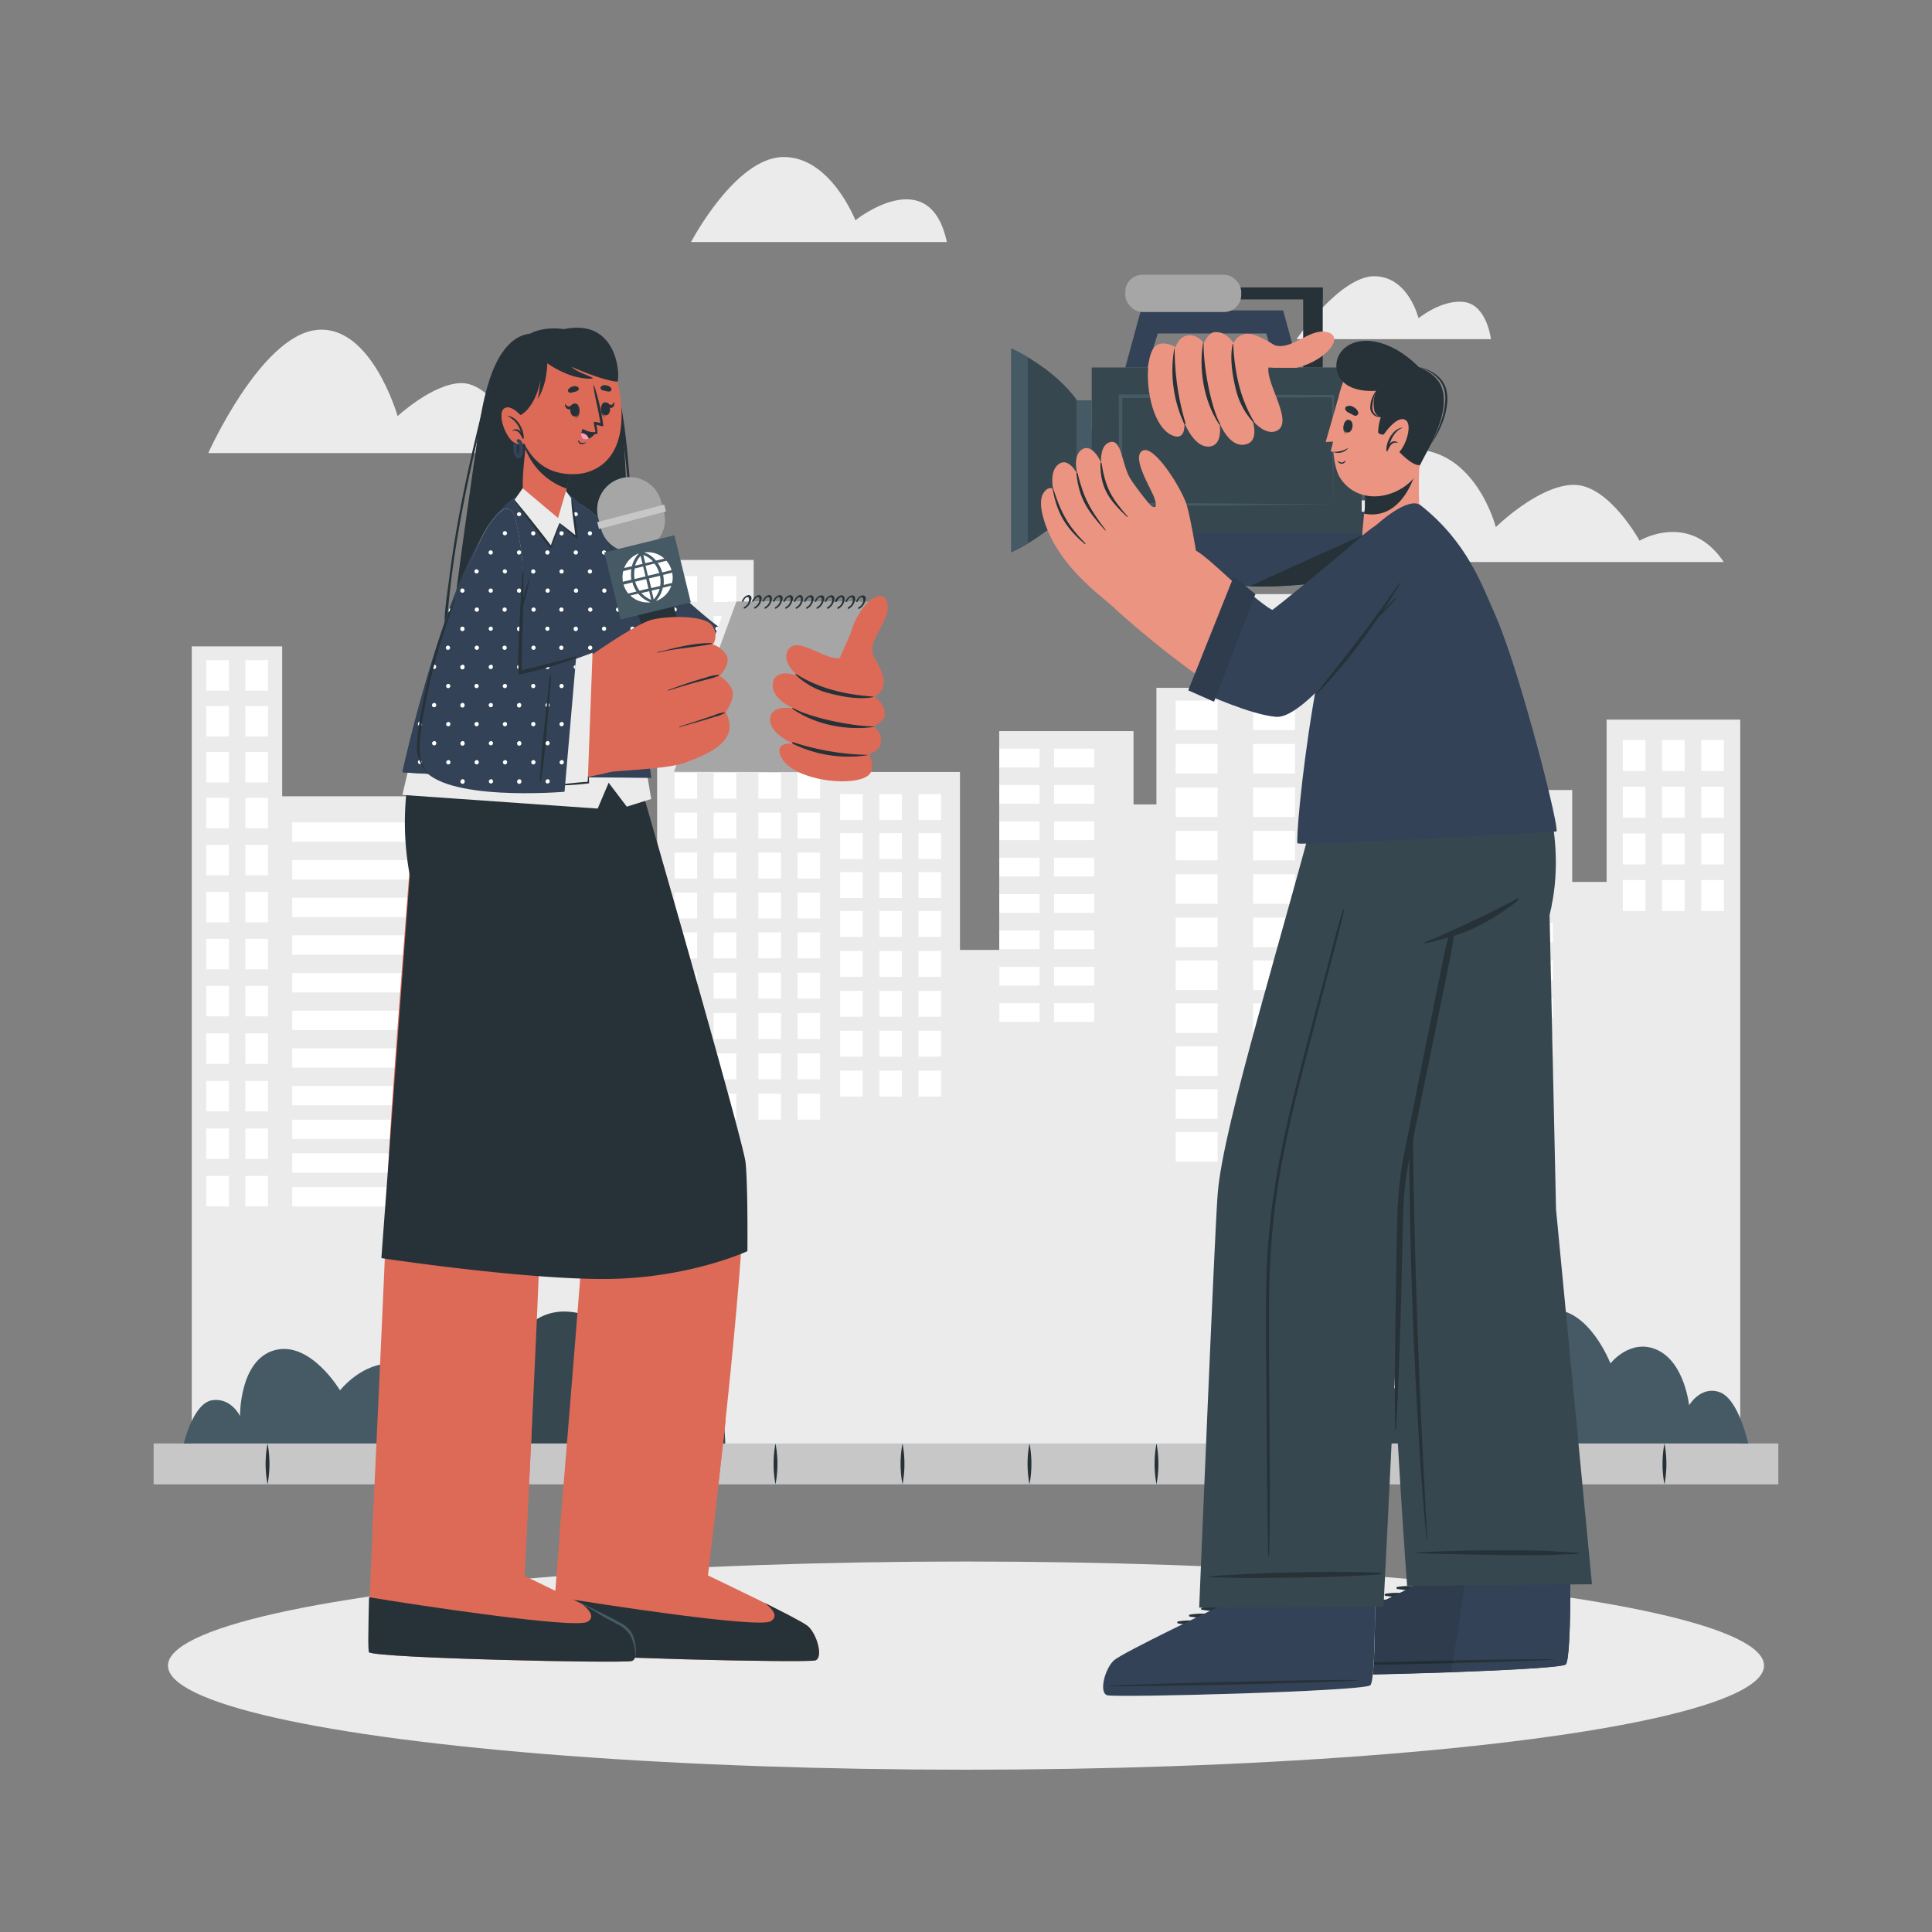 <svg xmlns="http://www.w3.org/2000/svg" viewBox="0 0 500 500"><rect x="0" y="0" width="500" height="500" fill="#808080" stroke="none"/><g id="freepik--background-complete--inject-71"><polygon points="450.37 186.24 415.79 186.24 415.79 228.24 406.89 228.24 406.89 204.46 362.91 204.46 362.91 242.11 357.09 242.11 357.09 153.75 318.87 153.75 318.87 178.01 299.28 178.01 299.28 208.18 293.35 208.18 293.35 189.21 258.6 189.21 258.6 245.84 248.44 245.84 248.44 199.79 216.66 199.79 216.66 164.83 195.05 164.83 195.05 144.92 170.06 144.92 170.06 233.24 161.66 233.24 161.66 196.38 120.48 196.38 120.48 249.14 114.79 249.14 114.79 206.08 73.03 206.08 73.03 167.28 49.63 167.28 49.63 382.7 450.37 382.7 450.37 186.24" style="fill:#ebebeb"></polygon><rect x="440.28" y="191.52" width="5.85" height="8.03" transform="translate(886.41 391.07) rotate(180)" style="fill:#fff"></rect><rect x="430.14" y="191.52" width="5.85" height="8.03" transform="translate(866.13 391.07) rotate(180)" style="fill:#fff"></rect><rect x="420" y="191.52" width="5.85" height="8.03" transform="translate(845.84 391.07) rotate(180)" style="fill:#fff"></rect><rect x="440.28" y="203.6" width="5.85" height="8.03" transform="translate(886.41 415.23) rotate(180)" style="fill:#fff"></rect><rect x="430.14" y="203.6" width="5.85" height="8.03" transform="translate(866.13 415.23) rotate(180)" style="fill:#fff"></rect><rect x="420" y="203.6" width="5.85" height="8.03" transform="translate(845.84 415.23) rotate(180)" style="fill:#fff"></rect><rect x="440.28" y="215.68" width="5.85" height="8.03" transform="translate(886.41 439.4) rotate(180)" style="fill:#fff"></rect><rect x="430.14" y="215.68" width="5.85" height="8.03" transform="translate(866.13 439.4) rotate(180)" style="fill:#fff"></rect><rect x="420" y="215.68" width="5.85" height="8.03" transform="translate(845.84 439.4) rotate(180)" style="fill:#fff"></rect><rect x="440.28" y="227.77" width="5.85" height="8.03" transform="translate(886.41 463.56) rotate(180)" style="fill:#fff"></rect><rect x="430.14" y="227.77" width="5.85" height="8.03" transform="translate(866.13 463.56) rotate(180)" style="fill:#fff"></rect><rect x="420" y="227.77" width="5.85" height="8.03" transform="translate(845.84 463.56) rotate(180)" style="fill:#fff"></rect><rect x="237.7" y="205.54" width="5.85" height="6.7" transform="translate(481.26 417.77) rotate(180)" style="fill:#fff"></rect><rect x="227.56" y="205.54" width="5.85" height="6.7" transform="translate(460.98 417.77) rotate(180)" style="fill:#fff"></rect><rect x="217.42" y="205.54" width="5.85" height="6.7" transform="translate(440.69 417.77) rotate(180)" style="fill:#fff"></rect><rect x="237.7" y="215.61" width="5.85" height="6.7" transform="translate(481.26 437.93) rotate(180)" style="fill:#fff"></rect><rect x="227.56" y="215.61" width="5.85" height="6.7" transform="translate(460.98 437.93) rotate(180)" style="fill:#fff"></rect><rect x="217.42" y="215.61" width="5.85" height="6.7" transform="translate(440.69 437.93) rotate(180)" style="fill:#fff"></rect><rect x="237.7" y="225.69" width="5.85" height="6.7" transform="translate(481.26 458.09) rotate(180)" style="fill:#fff"></rect><rect x="227.56" y="225.69" width="5.85" height="6.7" transform="translate(460.98 458.09) rotate(180)" style="fill:#fff"></rect><rect x="217.42" y="225.69" width="5.85" height="6.7" transform="translate(440.69 458.09) rotate(180)" style="fill:#fff"></rect><rect x="237.7" y="235.77" width="5.85" height="6.7" transform="translate(481.26 478.24) rotate(180)" style="fill:#fff"></rect><rect x="227.56" y="235.77" width="5.85" height="6.7" transform="translate(460.98 478.24) rotate(180)" style="fill:#fff"></rect><rect x="217.42" y="235.77" width="5.85" height="6.7" transform="translate(440.69 478.24) rotate(180)" style="fill:#fff"></rect><rect x="237.7" y="246.1" width="5.85" height="6.7" transform="translate(481.26 498.9) rotate(180)" style="fill:#fff"></rect><rect x="227.56" y="246.1" width="5.85" height="6.7" transform="translate(460.98 498.9) rotate(180)" style="fill:#fff"></rect><rect x="217.42" y="246.1" width="5.85" height="6.7" transform="translate(440.69 498.9) rotate(180)" style="fill:#fff"></rect><rect x="237.7" y="256.43" width="5.85" height="6.7" transform="translate(481.26 519.56) rotate(180)" style="fill:#fff"></rect><rect x="227.56" y="256.43" width="5.85" height="6.7" transform="translate(460.98 519.56) rotate(180)" style="fill:#fff"></rect><rect x="217.42" y="256.43" width="5.85" height="6.7" transform="translate(440.69 519.56) rotate(180)" style="fill:#fff"></rect><rect x="237.7" y="266.76" width="5.85" height="6.7" transform="translate(481.26 540.22) rotate(180)" style="fill:#fff"></rect><rect x="227.56" y="266.76" width="5.85" height="6.7" transform="translate(460.98 540.22) rotate(180)" style="fill:#fff"></rect><rect x="217.42" y="266.76" width="5.85" height="6.7" transform="translate(440.69 540.22) rotate(180)" style="fill:#fff"></rect><rect x="237.7" y="277.09" width="5.85" height="6.7" transform="translate(481.26 560.88) rotate(180)" style="fill:#fff"></rect><rect x="227.56" y="277.09" width="5.85" height="6.7" transform="translate(460.98 560.88) rotate(180)" style="fill:#fff"></rect><rect x="217.42" y="277.09" width="5.85" height="6.7" transform="translate(440.69 560.88) rotate(180)" style="fill:#fff"></rect><rect x="368.21" y="209.61" width="33.68" height="5.02" transform="translate(770.1 424.24) rotate(180)" style="fill:#fff"></rect><rect x="368.21" y="219.36" width="33.68" height="5.02" transform="translate(770.1 443.73) rotate(180)" style="fill:#fff"></rect><rect x="368.21" y="229.1" width="33.68" height="5.02" transform="translate(770.1 463.22) rotate(180)" style="fill:#fff"></rect><rect x="368.21" y="238.84" width="33.68" height="5.02" transform="translate(770.1 482.71) rotate(180)" style="fill:#fff"></rect><rect x="368.21" y="248.59" width="33.68" height="5.02" transform="translate(770.1 502.2) rotate(180)" style="fill:#fff"></rect><rect x="368.21" y="258.33" width="33.68" height="5.02" transform="translate(770.1 521.68) rotate(180)" style="fill:#fff"></rect><rect x="368.21" y="268.07" width="33.68" height="5.02" transform="translate(770.1 541.17) rotate(180)" style="fill:#fff"></rect><rect x="368.21" y="277.82" width="33.68" height="5.02" transform="translate(770.1 560.66) rotate(180)" style="fill:#fff"></rect><rect x="125.71" y="201.07" width="30.97" height="5.02" transform="translate(282.38 407.16) rotate(180)" style="fill:#fff"></rect><rect x="125.71" y="210.81" width="30.97" height="5.02" transform="translate(282.38 426.64) rotate(180)" style="fill:#fff"></rect><rect x="125.71" y="220.56" width="30.97" height="5.02" transform="translate(282.38 446.13) rotate(180)" style="fill:#fff"></rect><rect x="125.71" y="230.3" width="30.97" height="5.02" transform="translate(282.38 465.62) rotate(180)" style="fill:#fff"></rect><rect x="125.71" y="240.04" width="30.97" height="5.02" transform="translate(282.38 485.11) rotate(180)" style="fill:#fff"></rect><rect x="125.71" y="249.79" width="30.97" height="5.02" transform="translate(282.38 504.6) rotate(180)" style="fill:#fff"></rect><rect x="125.71" y="259.53" width="30.97" height="5.02" transform="translate(282.38 524.08) rotate(180)" style="fill:#fff"></rect><rect x="125.71" y="269.27" width="30.97" height="5.02" transform="translate(282.38 543.57) rotate(180)" style="fill:#fff"></rect><rect x="125.71" y="278.53" width="30.97" height="5.02" transform="translate(282.38 562.09) rotate(180)" style="fill:#fff"></rect><rect x="125.71" y="287.79" width="30.97" height="5.02" transform="translate(282.38 580.6) rotate(180)" style="fill:#fff"></rect><rect x="125.71" y="297.05" width="30.97" height="5.02" transform="translate(282.38 599.12) rotate(180)" style="fill:#fff"></rect><rect x="125.71" y="306.31" width="30.97" height="5.02" transform="translate(282.38 617.64) rotate(180)" style="fill:#fff"></rect><rect x="125.71" y="315.57" width="30.97" height="5.02" transform="translate(282.38 636.16) rotate(180)" style="fill:#fff"></rect><rect x="75.63" y="212.84" width="32.71" height="5.02" transform="translate(183.98 430.7) rotate(180)" style="fill:#fff"></rect><rect x="75.63" y="222.58" width="32.71" height="5.02" transform="translate(183.98 450.18) rotate(180)" style="fill:#fff"></rect><rect x="75.63" y="232.32" width="32.71" height="5.02" transform="translate(183.98 469.67) rotate(180)" style="fill:#fff"></rect><rect x="75.63" y="242.07" width="32.71" height="5.02" transform="translate(183.98 489.16) rotate(180)" style="fill:#fff"></rect><rect x="75.63" y="251.81" width="32.71" height="5.02" transform="translate(183.98 508.65) rotate(180)" style="fill:#fff"></rect><rect x="75.63" y="261.56" width="32.71" height="5.02" transform="translate(183.98 528.13) rotate(180)" style="fill:#fff"></rect><rect x="75.63" y="271.3" width="32.71" height="5.02" transform="translate(183.98 547.62) rotate(180)" style="fill:#fff"></rect><rect x="75.63" y="281.04" width="32.71" height="5.02" transform="translate(183.98 567.11) rotate(180)" style="fill:#fff"></rect><rect x="75.63" y="289.76" width="32.71" height="5.02" transform="translate(183.98 584.55) rotate(180)" style="fill:#fff"></rect><rect x="75.63" y="298.49" width="32.71" height="5.02" transform="translate(183.98 601.99) rotate(180)" style="fill:#fff"></rect><rect x="75.63" y="307.21" width="32.71" height="5.02" transform="translate(183.98 619.44) rotate(180)" style="fill:#fff"></rect><rect x="272.78" y="193.75" width="10.4" height="4.85" transform="translate(555.96 392.36) rotate(180)" style="fill:#fff"></rect><rect x="272.78" y="203.16" width="10.4" height="4.85" transform="translate(555.96 411.17) rotate(180)" style="fill:#fff"></rect><rect x="272.78" y="212.57" width="10.4" height="4.85" transform="translate(555.96 429.99) rotate(180)" style="fill:#fff"></rect><rect x="272.78" y="221.98" width="10.4" height="4.85" transform="translate(555.96 448.81) rotate(180)" style="fill:#fff"></rect><rect x="272.78" y="231.39" width="10.4" height="4.85" transform="translate(555.96 467.63) rotate(180)" style="fill:#fff"></rect><rect x="272.78" y="240.8" width="10.4" height="4.85" transform="translate(555.96 486.45) rotate(180)" style="fill:#fff"></rect><rect x="272.78" y="250.21" width="10.4" height="4.85" transform="translate(555.96 505.27) rotate(180)" style="fill:#fff"></rect><rect x="272.78" y="259.62" width="10.4" height="4.85" transform="translate(555.96 524.09) rotate(180)" style="fill:#fff"></rect><rect x="258.62" y="193.75" width="10.4" height="4.85" transform="translate(527.65 392.36) rotate(180)" style="fill:#fff"></rect><rect x="258.62" y="203.16" width="10.4" height="4.85" transform="translate(527.65 411.17) rotate(180)" style="fill:#fff"></rect><rect x="258.62" y="212.57" width="10.4" height="4.85" transform="translate(527.65 429.99) rotate(180)" style="fill:#fff"></rect><rect x="258.62" y="221.98" width="10.4" height="4.85" transform="translate(527.65 448.81) rotate(180)" style="fill:#fff"></rect><rect x="258.62" y="231.39" width="10.4" height="4.85" transform="translate(527.65 467.63) rotate(180)" style="fill:#fff"></rect><rect x="258.62" y="240.8" width="10.4" height="4.85" transform="translate(527.65 486.45) rotate(180)" style="fill:#fff"></rect><rect x="258.62" y="250.21" width="10.4" height="4.85" transform="translate(527.65 505.27) rotate(180)" style="fill:#fff"></rect><rect x="258.62" y="259.62" width="10.4" height="4.85" transform="translate(527.65 524.09) rotate(180)" style="fill:#fff"></rect><rect x="340.46" y="158.84" width="10.84" height="7.65" transform="translate(691.75 325.33) rotate(180)" style="fill:#fff"></rect><rect x="324.3" y="158.84" width="10.84" height="7.65" transform="translate(659.44 325.33) rotate(180)" style="fill:#fff"></rect><rect x="340.46" y="170.08" width="10.84" height="7.65" transform="translate(691.75 347.8) rotate(180)" style="fill:#fff"></rect><rect x="324.3" y="170.08" width="10.84" height="7.65" transform="translate(659.44 347.8) rotate(180)" style="fill:#fff"></rect><rect x="340.46" y="181.31" width="10.84" height="7.65" transform="translate(691.75 370.27) rotate(180)" style="fill:#fff"></rect><rect x="324.3" y="181.31" width="10.84" height="7.65" transform="translate(659.44 370.27) rotate(180)" style="fill:#fff"></rect><rect x="340.46" y="192.55" width="10.84" height="7.65" transform="translate(691.75 392.74) rotate(180)" style="fill:#fff"></rect><rect x="324.3" y="192.55" width="10.84" height="7.65" transform="translate(659.44 392.74) rotate(180)" style="fill:#fff"></rect><rect x="340.46" y="203.78" width="10.84" height="7.65" transform="translate(691.75 415.21) rotate(180)" style="fill:#fff"></rect><rect x="324.3" y="203.78" width="10.84" height="7.65" transform="translate(659.44 415.21) rotate(180)" style="fill:#fff"></rect><rect x="340.46" y="215.02" width="10.84" height="7.65" transform="translate(691.75 437.68) rotate(180)" style="fill:#fff"></rect><rect x="324.3" y="215.02" width="10.84" height="7.65" transform="translate(659.44 437.68) rotate(180)" style="fill:#fff"></rect><rect x="340.46" y="226.25" width="10.84" height="7.65" transform="translate(691.75 460.15) rotate(180)" style="fill:#fff"></rect><rect x="324.3" y="226.25" width="10.84" height="7.65" transform="translate(659.44 460.15) rotate(180)" style="fill:#fff"></rect><rect x="340.46" y="237.49" width="10.84" height="7.65" transform="translate(691.75 482.62) rotate(180)" style="fill:#fff"></rect><rect x="324.3" y="237.49" width="10.84" height="7.65" transform="translate(659.44 482.62) rotate(180)" style="fill:#fff"></rect><rect x="304.28" y="181.31" width="10.84" height="7.65" transform="translate(619.39 370.27) rotate(180)" style="fill:#fff"></rect><rect x="304.28" y="192.55" width="10.84" height="7.65" transform="translate(619.39 392.74) rotate(180)" style="fill:#fff"></rect><rect x="304.28" y="203.78" width="10.84" height="7.65" transform="translate(619.39 415.21) rotate(180)" style="fill:#fff"></rect><rect x="304.28" y="215.02" width="10.84" height="7.65" transform="translate(619.39 437.68) rotate(180)" style="fill:#fff"></rect><rect x="304.28" y="226.25" width="10.84" height="7.65" transform="translate(619.39 460.15) rotate(180)" style="fill:#fff"></rect><rect x="304.28" y="237.49" width="10.84" height="7.65" transform="translate(619.39 482.62) rotate(180)" style="fill:#fff"></rect><rect x="340.46" y="248.59" width="10.84" height="7.65" transform="translate(691.75 504.82) rotate(180)" style="fill:#fff"></rect><rect x="324.3" y="248.59" width="10.84" height="7.65" transform="translate(659.44 504.82) rotate(180)" style="fill:#fff"></rect><rect x="304.28" y="248.59" width="10.84" height="7.65" transform="translate(619.39 504.82) rotate(180)" style="fill:#fff"></rect><rect x="340.46" y="259.69" width="10.84" height="7.65" transform="translate(691.75 527.02) rotate(180)" style="fill:#fff"></rect><rect x="324.3" y="259.69" width="10.84" height="7.65" transform="translate(659.44 527.02) rotate(180)" style="fill:#fff"></rect><rect x="304.28" y="259.69" width="10.84" height="7.65" transform="translate(619.39 527.02) rotate(180)" style="fill:#fff"></rect><rect x="340.46" y="270.79" width="10.84" height="7.65" transform="translate(691.75 549.22) rotate(180)" style="fill:#fff"></rect><rect x="324.3" y="270.79" width="10.84" height="7.65" transform="translate(659.44 549.22) rotate(180)" style="fill:#fff"></rect><rect x="304.28" y="270.79" width="10.84" height="7.65" transform="translate(619.39 549.22) rotate(180)" style="fill:#fff"></rect><rect x="340.46" y="281.89" width="10.84" height="7.65" transform="translate(691.75 571.43) rotate(180)" style="fill:#fff"></rect><rect x="324.3" y="281.89" width="10.84" height="7.65" transform="translate(659.44 571.43) rotate(180)" style="fill:#fff"></rect><rect x="304.28" y="281.89" width="10.84" height="7.65" transform="translate(619.39 571.43) rotate(180)" style="fill:#fff"></rect><rect x="340.46" y="292.99" width="10.84" height="7.65" transform="translate(691.75 593.63) rotate(180)" style="fill:#fff"></rect><rect x="324.3" y="292.99" width="10.84" height="7.65" transform="translate(659.44 593.63) rotate(180)" style="fill:#fff"></rect><rect x="304.28" y="292.99" width="10.84" height="7.65" transform="translate(619.39 593.63) rotate(180)" style="fill:#fff"></rect><rect x="206.39" y="169.76" width="5.85" height="6.7" transform="translate(418.64 346.22) rotate(180)" style="fill:#fff"></rect><rect x="196.25" y="169.76" width="5.85" height="6.7" transform="translate(398.36 346.22) rotate(180)" style="fill:#fff"></rect><rect x="206.39" y="179.84" width="5.85" height="6.7" transform="translate(418.64 366.38) rotate(180)" style="fill:#fff"></rect><rect x="196.25" y="179.84" width="5.85" height="6.7" transform="translate(398.36 366.38) rotate(180)" style="fill:#fff"></rect><rect x="206.39" y="189.92" width="5.85" height="6.7" transform="translate(418.64 386.53) rotate(180)" style="fill:#fff"></rect><rect x="196.25" y="189.92" width="5.85" height="6.7" transform="translate(398.36 386.53) rotate(180)" style="fill:#fff"></rect><rect x="206.39" y="200" width="5.85" height="6.7" transform="translate(418.64 406.69) rotate(180)" style="fill:#fff"></rect><rect x="196.25" y="200" width="5.85" height="6.7" transform="translate(398.36 406.69) rotate(180)" style="fill:#fff"></rect><rect x="206.39" y="210.33" width="5.85" height="6.7" transform="translate(418.64 427.35) rotate(180)" style="fill:#fff"></rect><rect x="196.25" y="210.33" width="5.85" height="6.7" transform="translate(398.36 427.35) rotate(180)" style="fill:#fff"></rect><rect x="206.39" y="220.65" width="5.85" height="6.7" transform="translate(418.64 448.01) rotate(180)" style="fill:#fff"></rect><rect x="196.25" y="220.65" width="5.85" height="6.7" transform="translate(398.36 448.01) rotate(180)" style="fill:#fff"></rect><rect x="206.39" y="230.98" width="5.85" height="6.7" transform="translate(418.64 468.67) rotate(180)" style="fill:#fff"></rect><rect x="196.25" y="230.98" width="5.85" height="6.7" transform="translate(398.36 468.67) rotate(180)" style="fill:#fff"></rect><rect x="206.39" y="241.31" width="5.85" height="6.7" transform="translate(418.64 489.32) rotate(180)" style="fill:#fff"></rect><rect x="196.25" y="241.31" width="5.85" height="6.7" transform="translate(398.36 489.32) rotate(180)" style="fill:#fff"></rect><rect x="206.39" y="251.75" width="5.85" height="6.7" transform="translate(418.64 510.2) rotate(180)" style="fill:#fff"></rect><rect x="196.25" y="251.75" width="5.85" height="6.7" transform="translate(398.36 510.2) rotate(180)" style="fill:#fff"></rect><rect x="206.39" y="262.19" width="5.85" height="6.7" transform="translate(418.64 531.08) rotate(180)" style="fill:#fff"></rect><rect x="196.25" y="262.19" width="5.85" height="6.7" transform="translate(398.36 531.08) rotate(180)" style="fill:#fff"></rect><rect x="206.39" y="272.63" width="5.85" height="6.7" transform="translate(418.64 551.95) rotate(180)" style="fill:#fff"></rect><rect x="196.25" y="272.63" width="5.85" height="6.7" transform="translate(398.36 551.95) rotate(180)" style="fill:#fff"></rect><rect x="206.39" y="283.07" width="5.85" height="6.7" transform="translate(418.64 572.83) rotate(180)" style="fill:#fff"></rect><rect x="196.25" y="283.07" width="5.85" height="6.7" transform="translate(398.36 572.83) rotate(180)" style="fill:#fff"></rect><rect x="63.52" y="170.85" width="5.85" height="7.89" transform="translate(132.88 349.59) rotate(180)" style="fill:#fff"></rect><rect x="53.37" y="170.85" width="5.85" height="7.89" transform="translate(112.6 349.59) rotate(180)" style="fill:#fff"></rect><rect x="63.52" y="182.72" width="5.85" height="7.89" transform="translate(132.88 373.34) rotate(180)" style="fill:#fff"></rect><rect x="53.37" y="182.72" width="5.85" height="7.89" transform="translate(112.6 373.34) rotate(180)" style="fill:#fff"></rect><rect x="63.52" y="194.6" width="5.85" height="7.89" transform="translate(132.88 397.09) rotate(180)" style="fill:#fff"></rect><rect x="53.37" y="194.6" width="5.85" height="7.89" transform="translate(112.6 397.09) rotate(180)" style="fill:#fff"></rect><rect x="63.52" y="206.47" width="5.85" height="7.89" transform="translate(132.88 420.83) rotate(180)" style="fill:#fff"></rect><rect x="53.37" y="206.47" width="5.85" height="7.89" transform="translate(112.6 420.83) rotate(180)" style="fill:#fff"></rect><rect x="63.52" y="218.64" width="5.85" height="7.89" transform="translate(132.88 445.17) rotate(180)" style="fill:#fff"></rect><rect x="53.37" y="218.64" width="5.85" height="7.89" transform="translate(112.6 445.17) rotate(180)" style="fill:#fff"></rect><rect x="63.52" y="230.81" width="5.85" height="7.89" transform="translate(132.88 469.51) rotate(180)" style="fill:#fff"></rect><rect x="53.37" y="230.81" width="5.85" height="7.89" transform="translate(112.6 469.51) rotate(180)" style="fill:#fff"></rect><rect x="63.52" y="242.98" width="5.85" height="7.89" transform="translate(132.88 493.85) rotate(180)" style="fill:#fff"></rect><rect x="53.37" y="242.98" width="5.85" height="7.89" transform="translate(112.6 493.85) rotate(180)" style="fill:#fff"></rect><rect x="63.52" y="255.15" width="5.85" height="7.89" transform="translate(132.88 518.18) rotate(180)" style="fill:#fff"></rect><rect x="53.37" y="255.15" width="5.85" height="7.89" transform="translate(112.6 518.18) rotate(180)" style="fill:#fff"></rect><rect x="63.52" y="267.44" width="5.85" height="7.89" transform="translate(132.88 542.78) rotate(180)" style="fill:#fff"></rect><rect x="53.37" y="267.44" width="5.85" height="7.89" transform="translate(112.6 542.78) rotate(180)" style="fill:#fff"></rect><rect x="63.52" y="279.74" width="5.85" height="7.89" transform="translate(132.88 567.37) rotate(180)" style="fill:#fff"></rect><rect x="53.37" y="279.74" width="5.85" height="7.89" transform="translate(112.6 567.37) rotate(180)" style="fill:#fff"></rect><rect x="63.52" y="292.04" width="5.85" height="7.89" transform="translate(132.88 591.97) rotate(180)" style="fill:#fff"></rect><rect x="53.37" y="292.04" width="5.85" height="7.89" transform="translate(112.6 591.97) rotate(180)" style="fill:#fff"></rect><rect x="63.52" y="304.34" width="5.85" height="7.89" transform="translate(132.88 616.56) rotate(180)" style="fill:#fff"></rect><rect x="53.37" y="304.34" width="5.85" height="7.89" transform="translate(112.6 616.56) rotate(180)" style="fill:#fff"></rect><rect x="184.71" y="169.76" width="5.85" height="6.7" transform="translate(375.26 346.22) rotate(180)" style="fill:#fff"></rect><rect x="174.57" y="169.76" width="5.85" height="6.7" transform="translate(354.98 346.22) rotate(180)" style="fill:#fff"></rect><rect x="184.71" y="159.42" width="5.85" height="6.7" transform="translate(375.26 325.55) rotate(180)" style="fill:#fff"></rect><rect x="174.57" y="159.42" width="5.85" height="6.7" transform="translate(354.98 325.55) rotate(180)" style="fill:#fff"></rect><rect x="184.71" y="149.09" width="5.85" height="6.7" transform="translate(375.26 304.88) rotate(180)" style="fill:#fff"></rect><rect x="174.57" y="149.09" width="5.85" height="6.7" transform="translate(354.98 304.88) rotate(180)" style="fill:#fff"></rect><rect x="184.71" y="179.84" width="5.85" height="6.7" transform="translate(375.26 366.38) rotate(180)" style="fill:#fff"></rect><rect x="174.57" y="179.84" width="5.85" height="6.7" transform="translate(354.98 366.38) rotate(180)" style="fill:#fff"></rect><rect x="184.71" y="189.92" width="5.85" height="6.7" transform="translate(375.26 386.53) rotate(180)" style="fill:#fff"></rect><rect x="174.57" y="189.92" width="5.85" height="6.7" transform="translate(354.98 386.53) rotate(180)" style="fill:#fff"></rect><rect x="184.71" y="200" width="5.85" height="6.7" transform="translate(375.26 406.69) rotate(180)" style="fill:#fff"></rect><rect x="174.57" y="200" width="5.85" height="6.7" transform="translate(354.98 406.69) rotate(180)" style="fill:#fff"></rect><rect x="184.71" y="210.33" width="5.85" height="6.7" transform="translate(375.26 427.35) rotate(180)" style="fill:#fff"></rect><rect x="174.57" y="210.33" width="5.85" height="6.7" transform="translate(354.98 427.35) rotate(180)" style="fill:#fff"></rect><rect x="184.71" y="220.65" width="5.85" height="6.7" transform="translate(375.26 448.01) rotate(180)" style="fill:#fff"></rect><rect x="174.57" y="220.65" width="5.85" height="6.7" transform="translate(354.98 448.01) rotate(180)" style="fill:#fff"></rect><rect x="184.71" y="230.98" width="5.85" height="6.7" transform="translate(375.26 468.67) rotate(180)" style="fill:#fff"></rect><rect x="174.57" y="230.98" width="5.85" height="6.7" transform="translate(354.98 468.67) rotate(180)" style="fill:#fff"></rect><rect x="184.71" y="241.31" width="5.85" height="6.7" transform="translate(375.26 489.32) rotate(180)" style="fill:#fff"></rect><rect x="174.57" y="241.31" width="5.85" height="6.7" transform="translate(354.98 489.32) rotate(180)" style="fill:#fff"></rect><rect x="184.71" y="251.75" width="5.85" height="6.7" transform="translate(375.26 510.2) rotate(180)" style="fill:#fff"></rect><rect x="174.57" y="251.75" width="5.85" height="6.7" transform="translate(354.98 510.2) rotate(180)" style="fill:#fff"></rect><rect x="184.71" y="262.19" width="5.85" height="6.7" transform="translate(375.26 531.08) rotate(180)" style="fill:#fff"></rect><rect x="174.57" y="262.19" width="5.85" height="6.7" transform="translate(354.98 531.08) rotate(180)" style="fill:#fff"></rect><rect x="184.71" y="272.63" width="5.85" height="6.7" transform="translate(375.26 551.95) rotate(180)" style="fill:#fff"></rect><rect x="174.57" y="272.63" width="5.85" height="6.7" transform="translate(354.98 551.95) rotate(180)" style="fill:#fff"></rect><rect x="184.71" y="283.07" width="5.85" height="6.7" transform="translate(375.26 572.83) rotate(180)" style="fill:#fff"></rect><rect x="174.57" y="283.07" width="5.85" height="6.7" transform="translate(354.98 572.83) rotate(180)" style="fill:#fff"></rect><path d="M446.11,145.45H338.44s10.68-29.16,27.11-29.16,21.57,20.13,21.57,20.13,11.09-10.94,20.2-10.94,17,14.45,17,14.45S437.21,132.16,446.11,145.45Z" style="fill:#ebebeb"></path><path d="M385.85,87.78H335.53s11.24-16.29,20.1-16.29,11.48,10.86,11.48,10.86,6.25-5.07,12-4.16S385.85,87.78,385.85,87.78Z" style="fill:#ebebeb"></path><path d="M151.9,117.25h-98s13.42-30,27.78-31.83,21.22,22.26,21.22,22.26,9.26-8.53,16.54-8.53,12.91,11.24,12.91,11.24S146.9,102.69,151.9,117.25Z" style="fill:#ebebeb"></path><path d="M245.05,62.64H178.84s11.37-21.71,23.71-22S221.37,57,221.37,57,240.56,41.64,245.05,62.64Z" style="fill:#ebebeb"></path></g><g id="freepik--Shadow--inject-71"><ellipse cx="250" cy="431.06" rx="206.53" ry="26.94" style="fill:#ebebeb"></ellipse></g><g id="freepik--Floor--inject-71"><rect x="39.76" y="373.57" width="420.47" height="10.58" style="fill:#c7c7c7"></rect><path d="M69.24,373.57a28.18,28.18,0,0,1,0,10.57,28.18,28.18,0,0,1,0-10.57Z" style="fill:#263238"></path><path d="M102.11,373.57a28.18,28.18,0,0,1,0,10.57,28.18,28.18,0,0,1,0-10.57Z" style="fill:#263238"></path><path d="M135,373.57a28.18,28.18,0,0,1,0,10.57,28.18,28.18,0,0,1,0-10.57Z" style="fill:#263238"></path><path d="M167.84,373.57a28.18,28.18,0,0,1,0,10.57,28.18,28.18,0,0,1,0-10.57Z" style="fill:#263238"></path><path d="M200.7,373.57a28.18,28.18,0,0,1,0,10.57,28.18,28.18,0,0,1,0-10.57Z" style="fill:#263238"></path><path d="M233.57,373.57a28.18,28.18,0,0,1,0,10.57,28.18,28.18,0,0,1,0-10.57Z" style="fill:#263238"></path><path d="M266.43,373.57a28.18,28.18,0,0,1,0,10.57,28.18,28.18,0,0,1,0-10.57Z" style="fill:#263238"></path><path d="M299.3,373.57a28.18,28.18,0,0,1,0,10.57,28.18,28.18,0,0,1,0-10.57Z" style="fill:#263238"></path><path d="M332.16,373.57a28.18,28.18,0,0,1,0,10.57,28.18,28.18,0,0,1,0-10.57Z" style="fill:#263238"></path><path d="M365,373.57a28.18,28.18,0,0,1,0,10.57,28.18,28.18,0,0,1,0-10.57Z" style="fill:#263238"></path><path d="M397.89,373.57a28.18,28.18,0,0,1,0,10.57,28.18,28.18,0,0,1,0-10.57Z" style="fill:#263238"></path><path d="M430.76,373.57a28.18,28.18,0,0,1,0,10.57,28.18,28.18,0,0,1,0-10.57Z" style="fill:#263238"></path><path d="M187.7,373.57H107.29s.19-12,8.09-15.14a10.77,10.77,0,0,1,12.61,3s3.22-22,18-22,21.78,19,21.78,19,3.3-5.74,11.48-4.67S187.7,373.57,187.7,373.57Z" style="fill:#37474f"></path><path d="M452.44,373.57s-2.46-11.5-7.38-13.27-7.92,3.39-7.92,3.39-1.16-11-8.14-14.28-12.22,3.44-12.22,3.44-5.36-13.94-14.93-13.94-14.4,20.4-14.4,20.4-5.64-6.08-11.43-2.65-5.79,16.91-5.79,16.91Z" style="fill:#455a64"></path><path d="M121.7,373.57H47.56s2.44-10.45,7.35-11.19,7.21,4.1,7.21,4.1-.22-14.58,9-17.06S88,359.82,88,359.82s5.76-7.35,13.61-6.88,9.83,12.61,9.83,12.61S118.55,361.34,121.7,373.57Z" style="fill:#455a64"></path><path d="M375.54,373.57H330s.1-6.78,4.58-8.58a6.1,6.1,0,0,1,7.14,1.71s1.83-12.47,10.17-12.47S364.22,365,364.22,365a6.41,6.41,0,0,1,6.51-2.65C375.36,363,375.54,373.57,375.54,373.57Z" style="fill:#37474f"></path></g><g id="freepik--character-2--inject-71"><path d="M406.49,401.21s-.07,8.49-.07,8.52c0,7.94-.19,14.9-.61,18.5v0a10.92,10.92,0,0,1-.6,2.46l0,0c-2.36,1.6-65.83,3.25-68.06,2.56s-.45-7.11,2-9.14,26.43-13.52,26.43-13.52l0-8.65Z" style="fill:#fff"></path><path d="M361.61,410.7c4.23-.7,9.37.06,12.52,3.13.12.12-.05.29-.19.24a59.56,59.56,0,0,0-12.32-2.84A.27.27,0,0,1,361.61,410.7Z" style="fill:#263238"></path><path d="M358.54,412.47c4.22-.7,9.36.06,12.51,3.12.12.12-.05.3-.18.25A59.16,59.16,0,0,0,358.54,413,.27.27,0,0,1,358.54,412.47Z" style="fill:#263238"></path><path d="M355.46,414.23c4.22-.69,9.36.06,12.51,3.13.13.12-.05.29-.18.25a59.16,59.16,0,0,0-12.33-2.84A.27.27,0,0,1,355.46,414.23Z" style="fill:#263238"></path><path d="M337.1,433.34c2.24.69,65.69-1,68.07-2.56.91-.59,1.21-9.85,1.25-21v-.35l-40.95.61,0,.69s-24,11.5-26.43,13.53S334.86,432.66,337.1,433.34Z" style="fill:#37474f"></path><path d="M406.42,409.38v.36c0,11.19-.33,20.45-1.25,21.05-1.08.72-14.83,1.46-29.7,2-17.78.63-37.15.94-38.37.57-2.24-.69-.44-7.12,2-9.15s26.43-13.52,26.43-13.52l0-.69,13.66-.2Z" style="fill:#334257"></path><path d="M337.76,430.86c10.69-.54,53.85-1.71,64.46-1.43.09,0,.09.06,0,.07-10.58.76-53.76,1.58-64.46,1.54C337.53,431,337.53,430.87,337.76,430.86Z" style="fill:#263238"></path><path d="M379.12,409.79c-1,6.85-2.52,17-3.65,23-17.78.63-37.15.94-38.37.57-2.24-.69-.44-7.12,2-9.15s26.43-13.52,26.43-13.52l0-.69Z" style="opacity:0.1"></path><path d="M412,410l-47.84.43s-12.77-169.27-1.41-213.62h34.33s9.21,18.83,3.95,40L402.7,313Z" style="fill:#37474f"></path><path d="M408.49,401.92c-1.23-.21-2.54-.2-3.78-.29-1.41-.09-2.81-.19-4.21-.25-2.7-.11-5.4-.16-8.11-.17-5.45,0-10.9,0-16.35.19-3.1.09-6.2.21-9.3.38a.1.1,0,0,0,0,.19c5.4.19,10.81.27,16.22.37s10.81.21,16.21.11c1.55,0,3.09-.05,4.64-.13s3.14,0,4.65-.22C408.56,402.09,408.6,401.94,408.49,401.92Z" style="fill:#263238"></path><path d="M367.5,360.65c-.54-12.36-.93-24.73-1.27-37.1q-1-37.11-.54-74.24c.18-13.89.55-27.77,1-41.65,0-.16-.23-.15-.24,0-1.32,24.85-1.82,49.75-1.84,74.63s.49,49.51,1.71,74.23c.68,13.87,1.53,27.76,2.83,41.59,0,.12.2.12.19,0C368.74,385.62,368,373.14,367.5,360.65Z" style="fill:#263238"></path><path d="M355.93,406.59s-.07,8.5-.07,8.53c0,7.94-.19,14.9-.61,18.49a.13.13,0,0,1,0,.06,10.83,10.83,0,0,1-.59,2.45l0,.05c-2.37,1.6-65.83,3.24-68.06,2.55s-.45-7.1,2-9.13,26.44-13.53,26.44-13.53l-.05-8.65Z" style="fill:#fff"></path><path d="M311.05,416.09c4.23-.7,9.36.06,12.51,3.13.13.11,0,.29-.18.24a59.07,59.07,0,0,0-12.32-2.84A.27.27,0,0,1,311.05,416.09Z" style="fill:#263238"></path><path d="M308,417.85c4.23-.69,9.36.06,12.52,3.13.12.12-.05.29-.19.25A58.92,58.92,0,0,0,308,418.39.27.27,0,0,1,308,417.85Z" style="fill:#263238"></path><path d="M304.89,419.62c4.23-.7,9.37.06,12.52,3.13.12.12-.05.29-.18.24a59.8,59.8,0,0,0-12.33-2.84A.27.27,0,0,1,304.89,419.62Z" style="fill:#263238"></path><path d="M286.54,438.73c2.23.69,65.69-1,68.06-2.56.92-.59,1.22-9.85,1.26-21.05,0-.12,0-.24,0-.35l-41,.6,0,.7s-24,11.49-26.44,13.52S284.3,438.05,286.54,438.73Z" style="fill:#334257"></path><path d="M287.19,436.25c10.69-.54,53.86-1.71,64.47-1.44.08,0,.09.07,0,.07-10.58.77-53.76,1.59-64.46,1.54C287,436.42,287,436.26,287.19,436.25Z" style="fill:#263238"></path><path d="M376.32,240.74S362.22,302,362.59,311c.39,9.3-4.54,104.77-4.54,104.77l-47.7.29s4-97.36,4.78-107.06c1.39-18.13,17.27-67.9,28.63-112.25h51.42s-.45,23.23-11,40C384.17,236.8,379.39,239,376.32,240.74Z" style="fill:#37474f"></path><path d="M392.67,232.54c-3.9,2.18-7.95,4.09-12,6-2,1-4.06,1.9-6.11,2.81-1,.46-2,1-3.06,1.4s-2,.76-2.9,1.22c-.07,0,0,.17,0,.16a21.85,21.85,0,0,0,3.19-.69c1-.28,2-.5,3-.78-1,3.74-1.69,7.6-2.47,11.4-.85,4.15-1.68,8.31-2.52,12.47q-2.52,12.49-5,25c-.82,4.05-1.68,8.1-2.28,12.19a103.19,103.19,0,0,0-.94,12.42c-.21,8.45-.31,16.9-.43,25.35-.14,9.5-.23,19-.1,28.52a.11.11,0,1,0,.22,0c1-16.85,1.35-33.74,1.73-50.61.1-4.17.17-8.35.63-12.5s1.26-8.12,2.09-12.14q2.55-12.41,5.08-24.8,1.43-6.94,2.84-13.9c.48-2.34.94-4.68,1.41-7s.92-4.53,1.19-6.82a52.93,52.93,0,0,0,5.15-2,57.55,57.55,0,0,0,11.51-7.23A.23.23,0,0,0,392.67,232.54Z" style="fill:#263238"></path><path d="M357.23,407c-5.74-.16-11.68-.32-17.41-.18s-11.39.22-17.07.54c-3.22.19-6.43.29-9.64.6a.08.08,0,1,0,0,.16c5.73.32,11.48.26,17.21.21s11.38-.11,17.07-.36c3.22-.14,6.43-.3,9.65-.51C357.39,407.44,357.57,407,357.23,407Z" style="fill:#263238"></path><path d="M347.51,235.54c-1.6,5.32-2.94,10.72-4.37,16.08s-2.88,10.82-4.3,16.23c-2.76,10.47-5.49,21-7.56,31.6a190.33,190.33,0,0,0-3.57,32.37c-.24,11.09,0,22.18.06,33.27s.17,22.28.37,33.43c0,1.38.05,2.77.1,4.15a.11.11,0,0,0,.21,0c.3-11.09.14-22.19.1-33.28s-.18-22.18-.09-33.26a199.58,199.58,0,0,1,2.85-32.84c1.87-10.67,4.5-21.18,7.23-31.66q2.34-9,4.68-17.93c1.56-6,3.23-12,4.61-18.08A.17.17,0,0,0,347.51,235.54Z" style="fill:#263238"></path><path d="M303.62,97.39c-.15,4.61.09,42.5,7.8,50.32s46.6-.25,53.46-2.94,7.39-8.65-1.16-10.13-33.4-3.91-34.29-4.75.4-21.6-.64-25.88S303.69,95.11,303.62,97.39Z" style="fill:#eb9481"></path><path d="M329.83,120.51l-27.24,9.4s4.11,13.3,8.15,18.41,28.38,4.38,48.07-.9,14.87-12.41.87-14.07c-11.05-1.3-28.44-4.14-29-4.32S329.83,120.51,329.83,120.51Z" style="fill:#334257"></path><polygon points="331.05 116.77 331.31 123.99 303.26 134.17 301.11 127.2 331.05 116.77" style="fill:#334257"></polygon><polygon points="331.05 116.77 331.31 123.99 303.26 134.17 301.11 127.2 331.05 116.77" style="opacity:0.1"></polygon><path d="M358.81,147.42c-12,3.21-25.65,4.73-35.46,4.3l39.52-17.87C374.3,136.14,376.92,142.56,358.81,147.42Z" style="fill:#263238"></path><path d="M283.19,116.55c0,17-21.47,26.36-21.47,26.36V90.2S283.19,99.52,283.19,116.55Z" style="fill:#37474f"></path><path d="M266,92.44v48.24a42.61,42.61,0,0,1-4.25,2.24V90.2A42.61,42.61,0,0,1,266,92.44Z" style="fill:#455a64"></path><rect x="282.53" y="95.1" width="69.88" height="42.92" style="fill:#37474f"></rect><path d="M345,130.55l-27.4.24c-9.18.06-18.38.16-27.6.16h-.4v-.4l-.06-28v-.46H290l27.5,0,27.5.14h.27v.27Zm0,0-.27-28,.27.27-27.5.13L290,103l.46-.45-.06,28-.4-.4c9.11,0,18.24.1,27.4.15Z" style="fill:#455a64"></path><rect x="278.58" y="103.61" width="3.95" height="25.89" style="fill:#455a64"></rect><rect x="352.41" y="103.61" width="3.95" height="25.89" style="fill:#455a64"></rect><polygon points="332.08 80.34 336.11 95.1 330.39 95.1 327.7 86.31 299.63 86.31 296.94 95.1 291.22 95.1 295.25 80.34 332.08 80.34" style="fill:#334257"></polygon><rect x="337.26" y="74.39" width="5.06" height="20.71" style="fill:#263238"></rect><rect x="319.18" y="74.39" width="23.14" height="3.1" style="fill:#263238"></rect><rect x="291.22" y="71.11" width="30.01" height="9.64" rx="4.43" style="fill:#a6a6a6"></rect><path d="M336.18,92.75c-4.23-1.65-9.67-6.19-13-6.35a3.88,3.88,0,0,0-3.93,2.43s-1.9-3.22-5-2.86c-1.59.18-2.7,2.88-2.7,2.88s-1.63-2.52-4.36-2c-2.17.38-2.95,3-2.95,3s-2.69-1.68-4.78-.58c-4.22,2.24-2.89,21.12,4.27,23.54,3.34,1.13,2.76-3.46,2.76-3.46s2.43,6.4,6.33,6.23,2.79-6.1,2.79-6.1,2.4,6.19,6.42,5.6c4.19-.62,2.07-6.35,2.07-6.35s3.14,4,6.12,2.84c4.92-1.91-2.63-12.25-1.94-16.47l7.34.06Z" style="fill:#eb9481"></path><path d="M330,89.39c4.15,1.21,8.78-4.14,12.91-3.55,5.58.81.63,7.38-7.27,9.32l-6.33,0Z" style="fill:#eb9481"></path><path d="M304,90.25a.05.05,0,0,0-.1,0,32.87,32.87,0,0,0,2.53,19.36c.1.19.45.12.38-.11A67.06,67.06,0,0,1,304,90.25Z" style="fill:#263238"></path><path d="M311.49,88.76c0-.08-.12-.08-.14,0-1.07,6.51,0,14.68,4.08,20.95.14.22.48.27.34,0C313.38,105.34,311.4,94.87,311.49,88.76Z" style="fill:#263238"></path><path d="M324.52,109.09c-3.67-6.17-5-12.89-5.37-20,0-.1-.13-.08-.15,0-.76,3.52-.06,8,.79,11.48a19,19,0,0,0,4.51,8.64C324.39,109.32,324.6,109.22,324.52,109.09Z" style="fill:#263238"></path><path d="M355.74,142.84c2.71.41,8.89-4.09,11.55-8.15.18-.28,0-3.37-.1-7.15,0-2.29,0-4.85.16-7.17l-14.88,2.4a37.38,37.38,0,0,1,.71,9,4.7,4.7,0,0,1-.18,1,1.31,1.31,0,0,1,0,.15C352.59,138.73,351.5,142.21,355.74,142.84Z" style="fill:#eb9481"></path><path d="M353,132.77a1.31,1.31,0,0,1,0,.15,9.42,9.42,0,0,0,1.49.2c8.71.49,11.8-10.19,12.39-12.67l-14.38,2.32a37.38,37.38,0,0,1,.71,9A5.52,5.52,0,0,1,353,132.77Z" style="fill:#263238"></path><path d="M363.13,128.36h0" style="fill:none;stroke:#f2a49b;stroke-linecap:round;stroke-linejoin:round;stroke-width:0px"></path><path d="M369.17,100.65c1.8,5.12-.3,20.23-3.85,23.73-5.14,5.07-13.88,5.91-18.27-.35-4.26-6.06-1.17-25.7,2.82-28.91C355.75,90.38,366.5,93.08,369.17,100.65Z" style="fill:#eb9481"></path><path d="M346.29,103.21s-1.6,5.61-3.21,11.18l1.94-.11-.63,2.53a5.09,5.09,0,0,0,4.09-.52Z" style="fill:#eb9481"></path><path d="M347.93,109.53s.07.07.06.11c-.22,1-.29,2.19.56,2.69,0,0,0,.06,0,0C347.45,112,347.56,110.45,347.93,109.53Z" style="fill:#263238"></path><path d="M349,108.64c1.65.17,1.19,3.45-.34,3.3S347.64,108.5,349,108.64Z" style="fill:#263238"></path><path d="M350.51,107.55a11.51,11.51,0,0,1-1.21-.63,2.17,2.17,0,0,1-1.12-.87.69.69,0,0,1,.23-.82,1.74,1.74,0,0,1,1.76.06,2.52,2.52,0,0,1,1.31,1.3A.75.75,0,0,1,350.51,107.55Z" style="fill:#263238"></path><path d="M348.16,119.22c-.28.21-.57.5-.94.48a2.7,2.7,0,0,1-1.06-.41s-.07,0-.05,0a1.37,1.37,0,0,0,1.21.73,1.1,1.1,0,0,0,.93-.79A.06.06,0,0,0,348.16,119.22Z" style="fill:#263238"></path><path d="M348.81,116.12a3.44,3.44,0,0,1-3.64.89c-.07,0-.1-.1-.08-.1a6.35,6.35,0,0,0,3.69-.91C348.86,116,348.88,116.05,348.81,116.12Z" style="fill:#263238"></path><path d="M346.56,91.84c-1.83,3.24-.58,9.86,9.55,9.3a9.16,9.16,0,0,0-.46,5,2.47,2.47,0,0,0,1.69,1.85,14.36,14.36,0,0,0-.69,3.94,1.58,1.58,0,0,0,1.5.51s6.63,8.59,9.39,7.89c1.44-3.25,8.09-13.2,5.53-20.15-1.31-3.58-5.86-5.16-5.86-5.16C358.69,86.47,349.49,86.64,346.56,91.84Z" style="fill:#263238"></path><path d="M356.11,101.14a13.94,13.94,0,0,0-.93,4,2.8,2.8,0,0,0,.46,1.82,3.48,3.48,0,0,0,1.7,1,2.51,2.51,0,0,1-2.7-2.85,6.47,6.47,0,0,1,.46-2.11A8,8,0,0,1,356.11,101.14Z" style="fill:#263238"></path><path d="M367.21,95a10.12,10.12,0,0,1,5.46,2.87,6.93,6.93,0,0,1,1.57,2.75,10.13,10.13,0,0,1,.34,3.14,19.13,19.13,0,0,1-1.46,6.07,26.53,26.53,0,0,1-3,5.43,36.68,36.68,0,0,0,2.6-5.58,20.1,20.1,0,0,0,1.31-5.94,9.65,9.65,0,0,0-.27-3,7.13,7.13,0,0,0-1.41-2.61A11,11,0,0,0,367.21,95Z" style="fill:#263238"></path><path d="M358.15,112.41s3.28-4.92,5.51-3.76-.17,8.24-2.73,9.26a2.62,2.62,0,0,1-3.55-1.33Z" style="fill:#eb9481"></path><path d="M362.92,110.66a0,0,0,0,1,0,.07c-1.8.77-2.71,2.48-3.34,4.23a1.45,1.45,0,0,1,2.16-.44c.05,0,0,.1-.05.1a1.59,1.59,0,0,0-1.76.6,7.48,7.48,0,0,0-.82,1.46c-.09.16-.38.08-.32-.11v0C358.72,114.22,360.45,111,362.92,110.66Z" style="fill:#263238"></path><path d="M402.81,215.18c-.14.18-66.34,3.73-67,3.08-.89-.91,5.46-66.78,17.73-79.83,3-3.21,11-10.1,14.15-7.64,12.21,9.64,16,21.08,19.25,28.29,2.37,5.34,5.34,14.48,8.05,23.88C399.5,198.43,403.33,214.53,402.81,215.18Z" style="fill:#334257"></path><path d="M292.52,123.86c-2.23-3.63-2.15-10.24-5.22-9.45-2.73.7-2.34,5.29-2.34,5.29s-2.11-5-4.84-3.44-1.26,6.53-1.26,6.53-2.19-4.52-4.79-2.74-1.52,6.46-1.52,6.46-1.28-.91-2.56,1.18c-1.82,3,1,9.93,3.07,13.43,4.87,8.34,13,14,14.68,15.65l21.76-14.29s-1.25-7.84-2.36-11.74-8.36-15.73-11.42-14.13,2.2,9.87,3,12.17.45,2.89-.74,2.15C297.25,130.44,293.5,125.47,292.52,123.86Z" style="fill:#eb9481"></path><path d="M285.09,119.9c1,6.35,2.54,9,6.71,13.72.09.09,0,.24-.13.15-4.51-4.29-6.91-7.29-6.89-13.84C284.78,119.61,285,119.6,285.09,119.9Z" style="fill:#263238"></path><path d="M278.88,122.51c1.62,6.51,3.26,9.35,7.27,14.66.05.07-.07.18-.13.1-4.36-4.87-6.69-7.91-7.45-14.63C278.53,122.34,278.81,122.21,278.88,122.51Z" style="fill:#263238"></path><path d="M272.62,126.57c2,6.19,3.69,9.38,8.24,14a.12.12,0,1,1-.16.17c-5.1-4.29-7.21-8.26-8.26-14.13C272.37,126.25,272.5,126.18,272.62,126.57Z" style="fill:#263238"></path><path d="M287.74,156.77c3.33,3.19,31.68,28.34,42.64,27.84s31-34.82,33.56-41.72-1.5-11.28-8.31-5.91-25.24,22.22-26.46,22.33-15.79-14.75-19.67-16.83S286.09,155.19,287.74,156.77Z" style="fill:#eb9481"></path><path d="M322.46,152.73l-11.21,26.55s12.63,5.83,19.13,6.24,22.23-18.17,31.47-36.34.71-19.36-9.88-10.05c-8.36,7.34-22.1,18.37-22.61,18.67S322.46,152.73,322.46,152.73Z" style="fill:#334257"></path><path d="M362.4,150.9c.06-.1-.09-.18-.16-.09-2.77,3.87-5.47,7.79-8.33,11.58s-5.72,7.47-8.63,11.16c-.8,1-1.6,2-2.41,3s-1.6,2.22-2.5,3.24c-.07.08.05.19.11.11.79-.9,1.71-1.7,2.52-2.59s1.55-1.73,2.31-2.61c1.55-1.79,3.08-3.61,4.53-5.48,2.43-3.12,4.74-6.35,7-9.61l.67-.61,1.32-1.33a31.65,31.65,0,0,0,2.48-2.82c.07-.09,0-.2-.12-.12-.91.86-1.78,1.77-2.63,2.68-.24.27-.49.53-.74.79.09-.14.19-.27.28-.4C359.61,155.56,361,153.25,362.4,150.9Z" style="fill:#263238"></path><polygon points="319.28 149.21 324.9 153.75 314.18 181.6 307.51 178.66 319.28 149.21" style="fill:#334257"></polygon><polygon points="319.28 149.21 324.9 153.75 314.18 181.6 307.51 178.66 319.28 149.21" style="opacity:0.1"></polygon></g><g id="freepik--character-1--inject-71"><path d="M211,429.71c-2.18.68-65.73-.69-68.05-2.24-.89-.58,4.55-60.77,4.55-60.77l40.31.77-4.58,40.26s23.44,11.11,25.82,13.09S213.15,429,211,429.71Z" style="fill: rgb(221, 106, 87);"></path><path d="M211,429.71c-2.17.68-65.73-.7-68.05-2.25-.28-.17-.36-6.28.65-14.24,11.52,1.93,52.66,8.24,55.86,6.36,2.23-1.31.26-3.36-1.57-4.75,5.25,2.62,10.15,5.14,11.16,6C211.38,422.78,213.15,429,211,429.71Z" style="fill:#263238"></path><path d="M184.33,398.08l-39.57-.56s7.84-94.77,7.52-96.59c-.42-2.33-28.5-112.41-28.5-112.41h37.77S191.33,291.11,192.4,301C194.13,317,184.33,398.08,184.33,398.08Z" style="fill: rgb(221, 106, 87);"></path><path d="M163.51,429.86c-2.18.68-65.73-.7-68-2.25-.89-.57,2.43-60.8,2.43-60.8l39.77.77-1.92,40.3S159.18,419,161.56,421,165.69,429.18,163.51,429.86Z" style="fill: rgb(221, 106, 87);"></path><path d="M163.51,429.86c-2.17.67-65.73-.7-68-2.25-.28-.17-.21-6.13,0-14.25,11.52,1.93,53.3,8.25,56.5,6.37,2.23-1.31.26-3.37-1.57-4.75,5.25,2.62,10.15,5.14,11.16,6C163.92,422.93,165.69,429.19,163.51,429.86Z" style="fill:#263238"></path><path d="M163.86,423.34a6.78,6.78,0,0,0-3.16-3.27c-1.72-1-3.51-1.86-5.28-2.75s-3.61-1.83-5.64-2.73c-.11,0-.18,0-.08.07a53.5,53.5,0,0,1,5,2.85c1.59,1,3.24,1.84,4.87,2.74a8.14,8.14,0,0,1,3.66,3.15,13.4,13.4,0,0,1,1.23,4.85c0,.14.11.14.11,0A13.12,13.12,0,0,0,163.86,423.34Z" style="fill:#455a64"></path><path d="M160.33,188.5s-1.1,18.06-5.42,32.32c-.34,1.18-.72,2.34-1.12,3.45a67.83,67.83,0,0,0-10.95,5.45s-2.72,69.07-2.67,73.36c.17,16.05-3.93,94.21-3.93,94.21l-39.9-.38s4.14-88.39,4.16-94.26c0-9.45,8.37-114.13,8.37-114.13Z" style="fill: rgb(221, 106, 87);"></path><path d="M161.55,188.52H108.87a74.43,74.43,0,0,0-2.82,38L98.7,325.6S134.28,331,156.13,331s37.3-7.2,37.3-7.2.15-16.74-.47-22.9S161.55,188.52,161.55,188.52Z" style="fill:#263238"></path><path d="M162.05,124.8c.61,11.14,1.06,22.6,0,33.71-.85,8.66-4.49,15.79-13.49,17.91-8.34,2-20.23,1.82-27.29-3.71-3.29-2.58-4.43-6.22-4.21-10.3.3-5.67,4.79-36.72,6.14-46.41.8-5.9,1.59-11.88,3.44-17.58,3.89-12,9.8-11.86,10.63-12.1.7-.45,5.25-2.48,11.71-.42a12.64,12.64,0,0,1,7.68,6.84C161.26,102.34,161.46,114.37,162.05,124.8Z" style="fill:#263238"></path><path d="M135.38,88c-7.12,3.32-8.81,11.1-10.54,18.06-2.4,9.69-4.63,19.43-6.39,29.27-.85,4.73-1.59,9.47-2.18,14.24-.58,4.56-1.47,9.43-1.16,14,.51,7.62,7.48,11.08,14.23,12.17a.26.26,0,0,0,.1-.51c-3.85-.76-7.77-1.83-10.64-4.69-3.67-3.66-3.24-8.43-2.81-13.19.74-8.1,1.94-16.14,3.43-24.14s3.26-15.94,5.16-23.86c1.8-7.53,3.12-17.45,10.84-21.27C135.5,88.06,135.46,87.94,135.38,88Z" style="fill:#263238"></path><path d="M159.89,100.87c-1.35-5.82-4.38-11.5-10.51-13.19,0,0,0,0,0,0,7.92,2.53,9.85,11.19,10.91,18.42q1.67,11.41,2.48,22.94c.53,7.38.91,14.82.76,22.22-.15,8-1.6,15.47-6.32,22.05-.1.14.09.3.2.17,4.65-5.32,6.19-12.66,6.56-19.53a206.81,206.81,0,0,0-.8-27.26C162.49,118.14,161.84,109.26,159.89,100.87Z" style="fill:#263238"></path><path d="M147.77,147.45c4.73,10.64,23.23,44.9,34.67,47,7.5,1.35,36.7,0,41.45-5.54,2.5-2.91-1.48-29.05-5.46-28.05s-28,5-31,4.29-26.09-25.53-34.61-31.58C138.16,123.09,145.23,141.72,147.77,147.45Z" style="fill: rgb(221, 106, 87);"></path><path d="M208.3,161.53,211.16,194s-26.22,1.85-34.13-1.12c-12.43-4.67-30.87-42.38-33.38-48.77-4.13-10.49-3-16.84,2.87-15.29,2.27.59,5.26,2.38,8.92,5.61,3.83,3.37,25.83,25.19,32.78,29.32C192.1,166,208.3,161.53,208.3,161.53Z" style="fill:#ebebeb"></path><path d="M202.39,161l1.9,34.37s-21.13.41-27.25-1.71c-12.54-4.34-30.89-43.22-33.39-49.6-3-7.59-3.21-13-.88-14.85a4.14,4.14,0,0,1,3.75-.44c2.27.59,5.26,2.38,8.93,5.61,3.83,3.36,25.73,25.34,32.77,29.32C190.36,164.9,202.39,161,202.39,161Z" style="fill:#334257"></path><path d="M145.65,128.6a.52.52,0,0,1-.31.1.55.55,0,0,1-.39-.16A4.32,4.32,0,0,1,145.65,128.6Zm-.31,8.88a.55.55,0,0,0-.55.55.55.55,0,0,0,.55.54.54.54,0,0,0,.54-.54A.55.55,0,0,0,145.34,137.48Zm7.33,0a.55.55,0,0,0-.54.55.54.54,0,0,0,.54.54.55.55,0,0,0,.55-.54A.55.55,0,0,0,152.67,137.48Zm6.81.7a.54.54,0,0,0,.38.37C159.73,138.42,159.61,138.29,159.48,138.18Zm-17.81-5.62a.53.53,0,0,0-.43.22,3.73,3.73,0,0,0,0,.59h0a.55.55,0,0,0,.47.27.54.54,0,0,0,.54-.54A.55.55,0,0,0,141.67,132.56Zm7.34,0a.55.55,0,0,0-.55.55.55.55,0,0,0,1.09,0A.55.55,0,0,0,149,132.56Zm-3.67,14.79a.51.51,0,0,0-.25.06c.14.31.29.65.45,1a.55.55,0,0,0-.2-1.05Zm7.33,0a.55.55,0,0,0-.54.55.54.54,0,0,0,.54.54.55.55,0,0,0,.55-.54A.55.55,0,0,0,152.67,147.35Zm7.34,0a.55.55,0,0,0-.55.55.55.55,0,0,0,.55.54.54.54,0,0,0,.54-.54A.55.55,0,0,0,160,147.35Zm7.33,0a.55.55,0,0,0-.54.55.54.54,0,0,0,.54.54.55.55,0,0,0,.55-.54A.55.55,0,0,0,167.34,147.35ZM149,142.43a.55.55,0,1,0,.54.55A.54.54,0,0,0,149,142.43Zm7.33,0a.55.55,0,1,0,.54.55A.54.54,0,0,0,156.34,142.43Zm7.34,0a.55.55,0,1,0,.54.55A.54.54,0,0,0,163.68,142.43Zm-11,14.79a.55.55,0,0,0,0,1.09.55.55,0,1,0,0-1.09Zm7.34,0a.55.55,0,1,0,0,1.09.55.55,0,0,0,0-1.09Zm7.33,0a.55.55,0,0,0,0,1.09.55.55,0,1,0,0-1.09Zm7.34,0a.55.55,0,1,0,0,1.09.55.55,0,0,0,0-1.09ZM149,152.3a.55.55,0,1,0,.54.54A.54.54,0,0,0,149,152.3Zm7.33,0a.55.55,0,1,0,.54.54A.54.54,0,0,0,156.34,152.3Zm7.34,0a.55.55,0,1,0,.54.54A.54.54,0,0,0,163.68,152.3Zm7.33,0a.55.55,0,0,0,0,1.09.55.55,0,1,0,0-1.09Zm-11,14.79a.55.55,0,1,0,0,1.09.55.55,0,0,0,0-1.09Zm7.33,0a.55.55,0,0,0,0,1.09.55.55,0,1,0,0-1.09Zm7.34,0a.55.55,0,1,0,0,1.09.55.55,0,0,0,0-1.09Zm7.33,0a.55.55,0,0,0,0,1.09.55.55,0,1,0,0-1.09Zm7.34,0a.55.55,0,1,0,0,1.09.55.55,0,0,0,0-1.09Zm7.33,0a.55.55,0,0,0,0,1.09.55.55,0,1,0,0-1.09Zm-40.34-4.92a.54.54,0,0,0-.54.54.54.54,0,1,0,1.08,0A.54.54,0,0,0,156.34,162.17Zm7.34,0a.54.54,0,0,0-.55.54.55.55,0,1,0,1.09,0A.54.54,0,0,0,163.68,162.17Zm7.33,0a.54.54,0,0,0-.54.54.55.55,0,0,0,.54.55.55.55,0,0,0,.55-.55A.55.55,0,0,0,171,162.17Zm7.34,0a.55.55,0,0,0-.55.54.55.55,0,0,0,.55.55.55.55,0,0,0,.54-.55A.54.54,0,0,0,178.35,162.17Zm7.33,0a.54.54,0,0,0-.54.54.55.55,0,0,0,.54.55.55.55,0,0,0,.55-.55A.55.55,0,0,0,185.68,162.17Zm14.67,0a.54.54,0,0,0-.54.54.55.55,0,0,0,.54.55.55.55,0,0,0,.55-.55A.55.55,0,0,0,200.35,162.17Zm-33,14.79a.54.54,0,0,0-.54.54.55.55,0,0,0,.54.55.55.55,0,0,0,.55-.55A.55.55,0,0,0,167.34,177Zm7.34,0a.55.55,0,0,0-.55.54.55.55,0,0,0,.55.55.55.55,0,0,0,.54-.55A.54.54,0,0,0,174.68,177Zm7.33,0a.54.54,0,0,0-.54.54.55.55,0,0,0,.54.55.55.55,0,0,0,.55-.55A.55.55,0,0,0,182,177Zm7.34,0a.55.55,0,0,0-.55.54.55.55,0,0,0,.55.55.55.55,0,0,0,.54-.55A.54.54,0,0,0,189.35,177Zm7.33,0a.54.54,0,0,0-.54.54.55.55,0,0,0,.54.55.55.55,0,0,0,.55-.55A.55.55,0,0,0,196.68,177Zm-33-4.92a.54.54,0,0,0-.55.54.55.55,0,1,0,1.09,0A.54.54,0,0,0,163.68,172Zm7.33,0a.54.54,0,0,0-.54.54.55.55,0,0,0,.54.55.55.55,0,0,0,.55-.55A.55.55,0,0,0,171,172Zm7.34,0a.55.55,0,0,0-.55.54.55.55,0,0,0,.55.55.55.55,0,0,0,.54-.55A.54.54,0,0,0,178.35,172Zm7.33,0a.54.54,0,0,0-.54.54.55.55,0,0,0,.54.55.55.55,0,0,0,.55-.55A.55.55,0,0,0,185.68,172Zm7.34,0a.55.55,0,0,0-.55.54.55.55,0,0,0,.55.55.55.55,0,0,0,.54-.55A.54.54,0,0,0,193,172Zm7.33,0a.54.54,0,0,0-.54.54.55.55,0,0,0,.54.55.55.55,0,0,0,.55-.55A.55.55,0,0,0,200.35,172Zm-25.67,14.79a.55.55,0,0,0-.55.54.55.55,0,0,0,.55.55.55.55,0,0,0,.54-.55A.54.54,0,0,0,174.68,186.83Zm7.33,0a.54.54,0,0,0-.54.54.55.55,0,0,0,.54.55.55.55,0,0,0,.55-.55A.55.55,0,0,0,182,186.83Zm7.34,0a.55.55,0,0,0-.55.54.55.55,0,0,0,.55.55.55.55,0,0,0,.54-.55A.54.54,0,0,0,189.35,186.83Zm7.33,0a.54.54,0,0,0-.54.54.55.55,0,0,0,.54.55.55.55,0,0,0,.55-.55A.55.55,0,0,0,196.68,186.83Zm7.14,0a.54.54,0,0,0-.35.5.56.56,0,0,0,.41.53Zm-32.81-5a.54.54,0,0,0-.54.54.55.55,0,0,0,.54.55.55.55,0,0,0,.55-.55A.55.55,0,0,0,171,181.91Zm7.34,0a.55.55,0,0,0-.55.54.55.55,0,0,0,.55.55.55.55,0,0,0,.54-.55A.54.54,0,0,0,178.35,181.91Zm7.33,0a.54.54,0,0,0-.54.54.55.55,0,0,0,.54.55.55.55,0,0,0,.55-.55A.55.55,0,0,0,185.68,181.91Zm7.34,0a.55.55,0,0,0-.55.54.55.55,0,0,0,.55.55.55.55,0,0,0,.54-.55A.54.54,0,0,0,193,181.91Zm7.33,0a.54.54,0,0,0-.54.54.55.55,0,0,0,.54.55.55.55,0,0,0,.55-.55A.55.55,0,0,0,200.35,181.91Zm-22,9.87a.55.55,0,0,0-.55.54.55.55,0,0,0,.55.55.55.55,0,0,0,.54-.55A.54.54,0,0,0,178.35,191.78Zm7.33,0a.54.54,0,0,0-.54.54.55.55,0,0,0,.54.55.55.55,0,0,0,.55-.55A.55.55,0,0,0,185.68,191.78Zm7.34,0a.55.55,0,0,0-.55.54.55.55,0,0,0,.55.55.55.55,0,0,0,.54-.55A.54.54,0,0,0,193,191.78Zm7.33,0a.54.54,0,0,0-.54.54.55.55,0,0,0,.54.55.55.55,0,0,0,.55-.55A.55.55,0,0,0,200.35,191.78Z" style="fill:#fff"></path><path d="M197.93,193.49c-.41-4.79-1.36-24.45-1.28-28.71,0-.3.19-.36.22-.05,1.57,14.32,1.09,24,1.24,28.74A.09.09,0,0,1,197.93,193.49Z" style="fill:#263238"></path><polygon points="206.46 199.82 172.07 199.74 188.24 155.66 222.63 155.74 206.46 199.82" style="fill:#ebebeb"></polygon><polygon points="208.82 199.83 174.42 199.75 190.59 155.66 224.98 155.75 208.82 199.83" style="fill:#a6a6a6"></polygon><path d="M194.24,155.68a3.05,3.05,0,0,1-1.47,1.79c-.33.17-.42-.26-.09-.42a2.28,2.28,0,0,0,1-1.13c0-.08.06-.17.08-.25a1.73,1.73,0,0,0,.05-.84.54.54,0,0,0-.19-.3s0,0,0,0l0,0h-.06a.4.4,0,0,0-.24,0,1.07,1.07,0,0,0-.4.25,2.37,2.37,0,0,0-.34.46,2.2,2.2,0,0,0-.15.26l0,.05a.36.36,0,0,0,0,.09s0,0,0,.06h-.49a3.77,3.77,0,0,1,.47-.85,1.88,1.88,0,0,1,1.32-.84.76.76,0,0,1,.77.71A1.92,1.92,0,0,1,194.24,155.68Z" style="fill:#263238"></path><path d="M196.94,155.68a3,3,0,0,1-1.48,1.79c-.33.18-.42-.25-.09-.42a2.28,2.28,0,0,0,1-1.13,1.69,1.69,0,0,0,.08-.24,1.63,1.63,0,0,0,.05-.84.51.51,0,0,0-.19-.3l0,0,0,0h-.07a.4.4,0,0,0-.24,0,1,1,0,0,0-.4.25,2.1,2.1,0,0,0-.34.46,2.07,2.07,0,0,0-.15.25l0,.06-.05.09s0,0,0,.06h-.48a3.21,3.21,0,0,1,.46-.85,1.88,1.88,0,0,1,1.33-.84.74.74,0,0,1,.76.71A2,2,0,0,1,196.94,155.68Z" style="fill:#263238"></path><path d="M199.63,155.69a3.07,3.07,0,0,1-1.48,1.79c-.33.18-.42-.25-.09-.42a2.28,2.28,0,0,0,1-1.13,2.25,2.25,0,0,0,.08-.24,1.53,1.53,0,0,0,.05-.84.53.53,0,0,0-.19-.31l0,0h-.11a.49.49,0,0,0-.24,0,1,1,0,0,0-.39.26,1.93,1.93,0,0,0-.35.46,1.5,1.5,0,0,0-.15.25l0,.06a.59.59,0,0,0,0,.08s0,0,0,.06h-.49a3.94,3.94,0,0,1,.46-.85A1.92,1.92,0,0,1,199,154a.76.76,0,0,1,.77.7A2.14,2.14,0,0,1,199.63,155.69Z" style="fill:#263238"></path><path d="M202.32,155.69a3.06,3.06,0,0,1-1.48,1.8c-.33.17-.41-.26-.09-.42a2.32,2.32,0,0,0,1-1.13,2.41,2.41,0,0,0,.08-.25,1.63,1.63,0,0,0,.06-.84.61.61,0,0,0-.2-.3l0,0,0,0h-.07a.4.4,0,0,0-.24,0,1,1,0,0,0-.39.25,2.44,2.44,0,0,0-.35.46l-.15.25,0,.06a.36.36,0,0,0,0,.09s0,0,0,.06h-.49a3.42,3.42,0,0,1,.47-.85,1.86,1.86,0,0,1,1.32-.84.77.77,0,0,1,.77.71A2,2,0,0,1,202.32,155.69Z" style="fill:#263238"></path><path d="M205,155.7a3,3,0,0,1-1.48,1.79c-.32.18-.41-.25-.09-.42a2.23,2.23,0,0,0,1-1.13,1.69,1.69,0,0,0,.08-.24,1.64,1.64,0,0,0,.06-.84.56.56,0,0,0-.19-.3l0,0,0,0h-.06a.4.4,0,0,0-.24,0,.9.9,0,0,0-.4.25,1.82,1.82,0,0,0-.34.46c-.06.08-.1.16-.16.25l0,.06a.36.36,0,0,0,0,.09.14.14,0,0,0,0,.06h-.49a3.25,3.25,0,0,1,.47-.85,1.88,1.88,0,0,1,1.32-.84.76.76,0,0,1,.77.71A2,2,0,0,1,205,155.7Z" style="fill:#263238"></path><path d="M207.7,155.71a3.05,3.05,0,0,1-1.47,1.79c-.33.18-.42-.25-.1-.42a2.25,2.25,0,0,0,1-1.13c0-.08.06-.17.08-.24a1.75,1.75,0,0,0,.05-.84.53.53,0,0,0-.19-.31s0,0,0,0l-.05,0H207a.5.5,0,0,0-.24,0,1,1,0,0,0-.4.26,2.05,2.05,0,0,0-.34.45,2.2,2.2,0,0,0-.15.26l0,.06,0,.08s0,0,0,.06h-.49a4,4,0,0,1,.47-.85A1.9,1.9,0,0,1,207,154a.75.75,0,0,1,.77.7A1.91,1.91,0,0,1,207.7,155.71Z" style="fill:#263238"></path><path d="M210.4,155.71a3.06,3.06,0,0,1-1.48,1.8c-.33.17-.42-.26-.09-.42a2.32,2.32,0,0,0,1-1.13,2.41,2.41,0,0,0,.08-.25,1.62,1.62,0,0,0,.05-.84.54.54,0,0,0-.19-.3l0,0,0,0h-.07a.4.4,0,0,0-.24,0,1.07,1.07,0,0,0-.4.25,2.37,2.37,0,0,0-.34.46c-.06.08-.1.17-.15.25l0,.06-.05.09s0,0,0,.06h-.48a3.37,3.37,0,0,1,.46-.85,1.88,1.88,0,0,1,1.33-.84.76.76,0,0,1,.76.71A2,2,0,0,1,210.4,155.71Z" style="fill:#263238"></path><path d="M213.09,155.72a3,3,0,0,1-1.48,1.79c-.33.18-.42-.25-.09-.42a2.28,2.28,0,0,0,1-1.13,1.69,1.69,0,0,0,.08-.24,1.53,1.53,0,0,0,.05-.84.51.51,0,0,0-.19-.3l0,0s0,0,0,0h-.07a.4.4,0,0,0-.24,0,.93.93,0,0,0-.39.25,2.15,2.15,0,0,0-.35.46,2.07,2.07,0,0,0-.15.25l0,.06a.36.36,0,0,0,0,.09s0,0,0,.06h-.49a3.66,3.66,0,0,1,.46-.84,1.9,1.9,0,0,1,1.33-.84.76.76,0,0,1,.77.7A2.14,2.14,0,0,1,213.09,155.72Z" style="fill:#263238"></path><path d="M215.78,155.73a3.07,3.07,0,0,1-1.48,1.79c-.33.18-.41-.25-.09-.42a2.28,2.28,0,0,0,1-1.13c0-.08.06-.17.08-.24a1.64,1.64,0,0,0,.06-.84.6.6,0,0,0-.2-.31l0,0,0,0H215a.4.4,0,0,0-.24,0,1,1,0,0,0-.39.26,2.1,2.1,0,0,0-.35.45l-.15.26,0,.06a.3.3,0,0,0,0,.08s0,0,0,.06h-.49a3.6,3.6,0,0,1,.47-.85,1.82,1.82,0,0,1,1.32-.83.76.76,0,0,1,.77.7A2,2,0,0,1,215.78,155.73Z" style="fill:#263238"></path><path d="M218.47,155.73a3,3,0,0,1-1.48,1.8c-.32.17-.41-.26-.09-.42a2.27,2.27,0,0,0,1-1.13,2.41,2.41,0,0,0,.08-.25,1.63,1.63,0,0,0,.06-.84.6.6,0,0,0-.19-.3l0,0,0,0h-.06a.4.4,0,0,0-.24,0,1,1,0,0,0-.4.25,2,2,0,0,0-.34.46c-.06.08-.1.17-.16.25l0,.06a.36.36,0,0,0,0,.09.14.14,0,0,0,0,.06H216a3.42,3.42,0,0,1,.47-.85,1.88,1.88,0,0,1,1.32-.84.77.77,0,0,1,.77.71A2,2,0,0,1,218.47,155.73Z" style="fill:#263238"></path><path d="M221.16,155.74a3.05,3.05,0,0,1-1.47,1.79c-.33.18-.42-.25-.1-.42a2.25,2.25,0,0,0,1-1.13c0-.07.06-.16.08-.24a1.74,1.74,0,0,0,0-.84.48.48,0,0,0-.19-.3l0,0-.05,0h-.06a.4.4,0,0,0-.24,0,1,1,0,0,0-.4.25,2.1,2.1,0,0,0-.34.46,2.07,2.07,0,0,0-.15.25l0,.06a.36.36,0,0,0,0,.09s0,0,0,.06h-.49a3.71,3.71,0,0,1,.47-.84,1.88,1.88,0,0,1,1.32-.84.75.75,0,0,1,.77.7A1.91,1.91,0,0,1,221.16,155.74Z" style="fill:#263238"></path><path d="M223.86,155.75a3.07,3.07,0,0,1-1.48,1.79c-.33.17-.42-.25-.09-.42a2.28,2.28,0,0,0,1-1.13l.08-.24a1.63,1.63,0,0,0,0-.84.53.53,0,0,0-.19-.31l0,0,0,0h-.07a.4.4,0,0,0-.24,0,1,1,0,0,0-.4.26,2.05,2.05,0,0,0-.34.45,2.2,2.2,0,0,0-.15.26l0,.06,0,.08s0,0,0,.06h-.48a3.55,3.55,0,0,1,.46-.85,1.83,1.83,0,0,1,1.33-.83.74.74,0,0,1,.76.7A2,2,0,0,1,223.86,155.75Z" style="fill:#263238"></path><path d="M222.67,163.18c1.56,4.27,6,9.8,6.05,13.18a3.88,3.88,0,0,1-2.52,3.87s3.17,2,2.74,5.05c-.22,1.58-2.94,2.62-2.94,2.62s2.48,1.7,1.93,4.41c-.44,2.16-3.1,2.88-3.1,2.88s1.62,2.73.47,4.79c-2.34,4.18-21.18,2.4-23.44-4.81-1.05-3.37,3.53-2.68,3.53-2.68s-6.35-2.58-6.08-6.47,6.16-2.65,6.16-2.65-6.13-2.54-5.45-6.55c.71-4.18,6.4-1.92,6.4-1.92s-3.93-3.24-2.7-6.19c2-4.87,9.37,2.19,13.6,1.6l2.93-6.62Z" style="fill: rgb(221, 106, 87);"></path><path d="M225.89,169.47c-1.12-4.17,4.34-8.68,3.84-12.82-.67-5.6-7.36-.8-9.48,7l-.58,6.38Z" style="fill: rgb(221, 106, 87);"></path><path d="M224.43,195.36c.06,0,.07.09,0,.1a32.78,32.78,0,0,1-19.31-3c-.19-.1-.11-.45.12-.38A66.86,66.86,0,0,0,224.43,195.36Z" style="fill:#263238"></path><path d="M226.09,188c.07,0,.07.12,0,.14-6.53.92-14.67-.35-20.85-4.57-.21-.14-.26-.48,0-.34C209.55,185.68,220,187.9,226.09,188Z" style="fill:#263238"></path><path d="M206.06,174.45c6.08,3.82,12.78,5.3,19.87,5.83.09,0,.07.14,0,.15-3.54.69-8-.12-11.46-1.05a18.94,18.94,0,0,1-8.53-4.72C205.83,174.57,205.93,174.37,206.06,174.45Z" style="fill:#263238"></path><polygon points="109.83 181.47 104.13 205.72 154.68 209.26 157.52 202.57 162.21 208.76 168.53 206.78 164.44 182.25 109.83 181.47" style="fill:#ebebeb"></polygon><path d="M164.57,175l4,26.3s-51.61-.27-64.4-1.43c0,0,11.64-53.53,25.71-68.21,7-7.34,15.12-6.62,20.17-1.28,1.28,1.35,16.42,22.23,17.91,30.12C169.21,167.41,164.57,175,164.57,175Z" style="fill:#334257"></path><path d="M168.53,201.25s-51.61-.27-64.4-1.43A374.93,374.93,0,0,1,116,158.31c.12-.32.23-.64.35-.95,3.93-10.7,8.56-20.61,13.49-25.75,7-7.34,15.12-6.62,20.17-1.28,1.14,1.2,13.22,17.83,17,27l.35.93a14.26,14.26,0,0,1,.61,2.14,16.86,16.86,0,0,1-.27,6.73l-.24,1a28.71,28.71,0,0,1-2.84,6.78Z" style="fill:#334257"></path><path d="M138.55,128.16a.55.55,0,0,1-.55.54.54.54,0,0,1-.54-.54.55.55,0,0,1,.54-.55A.55.55,0,0,1,138.55,128.16Zm6.79-.55a.55.55,0,0,0-.55.55.55.55,0,0,0,.55.54.54.54,0,0,0,.54-.54A.55.55,0,0,0,145.34,127.61Zm-14.67,9.87a.55.55,0,0,0-.55.55.55.55,0,0,0,.55.54.54.54,0,0,0,.54-.54A.55.55,0,0,0,130.67,137.48Zm7.33,0a.55.55,0,0,0-.54.55.54.54,0,0,0,.54.54.55.55,0,0,0,.55-.54A.55.55,0,0,0,138,137.48Zm7.34,0a.55.55,0,0,0-.55.55.55.55,0,0,0,.55.54.54.54,0,0,0,.54-.54A.55.55,0,0,0,145.34,137.48Zm7.33,0a.55.55,0,0,0-.54.55.54.54,0,0,0,.54.54.55.55,0,0,0,.55-.54A.55.55,0,0,0,152.67,137.48Zm-18.34-4.92a.55.55,0,0,0-.54.55.55.55,0,0,0,1.09,0A.55.55,0,0,0,134.33,132.56Zm7.34,0a.55.55,0,0,0-.54.55.54.54,0,0,0,1.08,0A.55.55,0,0,0,141.67,132.56Zm7.34,0a.55.55,0,0,0-.55.55.55.55,0,0,0,1.09,0A.55.55,0,0,0,149,132.56Zm-25.68,14.79a.55.55,0,0,0-.54.55.54.54,0,0,0,.54.54.55.55,0,0,0,.55-.54A.55.55,0,0,0,123.33,147.35Zm7.34,0a.55.55,0,0,0-.55.55.55.55,0,0,0,.55.54.54.54,0,0,0,.54-.54A.55.55,0,0,0,130.67,147.35Zm7.33,0a.55.55,0,0,0-.54.55.54.54,0,0,0,.54.54.55.55,0,0,0,.55-.54A.55.55,0,0,0,138,147.35Zm7.34,0a.55.55,0,0,0-.55.55.55.55,0,0,0,.55.54.54.54,0,0,0,.54-.54A.55.55,0,0,0,145.34,147.35Zm7.33,0a.55.55,0,0,0-.54.55.54.54,0,0,0,.54.54.55.55,0,0,0,.55-.54A.55.55,0,0,0,152.67,147.35Zm7.34,0a.55.55,0,0,0-.55.55.55.55,0,0,0,.55.54.54.54,0,0,0,.54-.54A.55.55,0,0,0,160,147.35Zm-33-4.92a.55.55,0,1,0,.54.55A.54.54,0,0,0,127,142.43Zm7.33,0a.55.55,0,1,0,.55.55A.54.54,0,0,0,134.33,142.43Zm7.34,0a.55.55,0,1,0,.54.55A.54.54,0,0,0,141.67,142.43Zm7.34,0a.55.55,0,1,0,.54.55A.54.54,0,0,0,149,142.43Zm7.33,0a.55.55,0,1,0,.54.55A.54.54,0,0,0,156.34,142.43Zm-40,14.93c-.12.31-.23.63-.35.95a.54.54,0,0,0,.54-.54A.5.5,0,0,0,116.35,157.36Zm7-.14a.55.55,0,0,0,0,1.09.55.55,0,1,0,0-1.09Zm7.34,0a.55.55,0,1,0,0,1.09.55.55,0,0,0,0-1.09Zm7.33,0a.55.55,0,0,0,0,1.09.55.55,0,1,0,0-1.09Zm7.34,0a.55.55,0,1,0,0,1.09.55.55,0,0,0,0-1.09Zm7.33,0a.55.55,0,0,0,0,1.09.55.55,0,1,0,0-1.09Zm7.34,0a.55.55,0,1,0,0,1.09.55.55,0,0,0,0-1.09Zm7,.16a.55.55,0,0,0-.16.39.54.54,0,0,0,.51.54Zm-47.3-5.08a.55.55,0,1,0,.55.54A.54.54,0,0,0,119.66,152.3Zm7.34,0a.55.55,0,1,0,.54.54A.54.54,0,0,0,127,152.3Zm7.33,0a.55.55,0,1,0,.55.54A.54.54,0,0,0,134.33,152.3Zm7.34,0a.55.55,0,1,0,.54.54A.54.54,0,0,0,141.67,152.3Zm7.34,0a.55.55,0,1,0,.54.54A.54.54,0,0,0,149,152.3Zm7.33,0a.55.55,0,1,0,.54.54A.54.54,0,0,0,156.34,152.3Zm7.34,0a.55.55,0,1,0,.54.54A.54.54,0,0,0,163.68,152.3ZM116,167.09a.55.55,0,1,0,0,1.09.55.55,0,0,0,0-1.09Zm7.33,0a.55.55,0,0,0,0,1.09.55.55,0,1,0,0-1.09Zm7.34,0a.55.55,0,1,0,0,1.09.55.55,0,0,0,0-1.09Zm7.33,0a.55.55,0,0,0,0,1.09.55.55,0,1,0,0-1.09Zm7.34,0a.55.55,0,1,0,0,1.09.55.55,0,0,0,0-1.09Zm7.33,0a.55.55,0,0,0,0,1.09.55.55,0,1,0,0-1.09Zm7.34,0a.55.55,0,1,0,0,1.09.55.55,0,0,0,0-1.09Zm7.33,0a.55.55,0,0,0,0,1.09h.07l.24-1A.56.56,0,0,0,167.34,167.09Zm-47.68-4.92a.54.54,0,0,0-.54.54.55.55,0,1,0,1.09,0A.54.54,0,0,0,119.66,162.17Zm7.34,0a.54.54,0,0,0-.54.54.54.54,0,1,0,1.08,0A.54.54,0,0,0,127,162.17Zm7.33,0a.54.54,0,0,0-.54.54.55.55,0,1,0,1.09,0A.54.54,0,0,0,134.33,162.17Zm7.34,0a.54.54,0,0,0-.54.54.54.54,0,1,0,1.08,0A.54.54,0,0,0,141.67,162.17Zm7.34,0a.54.54,0,0,0-.55.54.55.55,0,1,0,1.09,0A.54.54,0,0,0,149,162.17Zm7.33,0a.54.54,0,0,0-.54.54.54.54,0,1,0,1.08,0A.54.54,0,0,0,156.34,162.17Zm7.34,0a.54.54,0,0,0-.55.54.55.55,0,1,0,1.09,0A.54.54,0,0,0,163.68,162.17ZM116,177a.55.55,0,0,0-.55.54.55.55,0,0,0,.55.55.55.55,0,0,0,.54-.55A.54.54,0,0,0,116,177Zm7.33,0a.54.54,0,0,0-.54.54.55.55,0,0,0,.54.55.55.55,0,0,0,.55-.55A.55.55,0,0,0,123.33,177Zm7.34,0a.55.55,0,0,0-.55.54.55.55,0,0,0,.55.55.55.55,0,0,0,.54-.55A.54.54,0,0,0,130.67,177Zm7.33,0a.54.54,0,0,0-.54.54.55.55,0,0,0,.54.55.55.55,0,0,0,.55-.55A.55.55,0,0,0,138,177Zm7.34,0a.55.55,0,0,0-.55.54.55.55,0,0,0,.55.55.55.55,0,0,0,.54-.55A.54.54,0,0,0,145.34,177Zm7.33,0a.54.54,0,0,0-.54.54.55.55,0,0,0,.54.55.55.55,0,0,0,.55-.55A.55.55,0,0,0,152.67,177Zm7.34,0a.55.55,0,0,0-.55.54.55.55,0,0,0,.55.55.55.55,0,0,0,.54-.55A.54.54,0,0,0,160,177ZM112.33,172a.55.55,0,0,0-.55.54.55.55,0,0,0,.55.55.55.55,0,0,0,.54-.55A.54.54,0,0,0,112.33,172Zm7.33,0a.54.54,0,0,0-.54.54.55.55,0,1,0,1.09,0A.54.54,0,0,0,119.66,172Zm7.34,0a.54.54,0,0,0-.54.54.54.54,0,1,0,1.08,0A.54.54,0,0,0,127,172Zm7.33,0a.54.54,0,0,0-.54.54.55.55,0,1,0,1.09,0A.54.54,0,0,0,134.33,172Zm7.34,0a.54.54,0,0,0-.54.54.54.54,0,1,0,1.08,0A.54.54,0,0,0,141.67,172Zm7.34,0a.54.54,0,0,0-.55.54.55.55,0,1,0,1.09,0A.54.54,0,0,0,149,172Zm7.33,0a.54.54,0,0,0-.54.54.54.54,0,1,0,1.08,0A.54.54,0,0,0,156.34,172Zm7.34,0a.54.54,0,0,0-.55.54.55.55,0,1,0,1.09,0A.54.54,0,0,0,163.68,172Zm-55,14.79a.54.54,0,0,0-.54.54.55.55,0,0,0,.54.55.55.55,0,0,0,.55-.55A.55.55,0,0,0,108.66,186.83Zm7.34,0a.55.55,0,0,0-.55.54.55.55,0,0,0,.55.55.55.55,0,0,0,.54-.55A.54.54,0,0,0,116,186.83Zm7.33,0a.54.54,0,0,0-.54.54.55.55,0,0,0,.54.55.55.55,0,0,0,.55-.55A.55.55,0,0,0,123.33,186.83Zm7.34,0a.55.55,0,0,0-.55.54.55.55,0,0,0,.55.55.55.55,0,0,0,.54-.55A.54.54,0,0,0,130.67,186.83Zm7.33,0a.54.54,0,0,0-.54.54.55.55,0,0,0,.54.55.55.55,0,0,0,.55-.55A.55.55,0,0,0,138,186.83Zm7.34,0a.55.55,0,0,0-.55.54.55.55,0,0,0,.55.55.55.55,0,0,0,.54-.55A.54.54,0,0,0,145.34,186.83Zm7.33,0a.54.54,0,0,0-.54.54.55.55,0,0,0,.54.55.55.55,0,0,0,.55-.55A.55.55,0,0,0,152.67,186.83Zm7.34,0a.55.55,0,0,0-.55.54.55.55,0,0,0,.55.55.55.55,0,0,0,.54-.55A.54.54,0,0,0,160,186.83Zm-47.68-4.92a.55.55,0,0,0-.55.54.55.55,0,0,0,.55.55.55.55,0,0,0,.54-.55A.54.54,0,0,0,112.33,181.91Zm7.33,0a.54.54,0,0,0-.54.54.55.55,0,1,0,1.09,0A.54.54,0,0,0,119.66,181.91Zm7.34,0a.54.54,0,0,0-.54.54.54.54,0,1,0,1.08,0A.54.54,0,0,0,127,181.91Zm7.33,0a.54.54,0,0,0-.54.54.55.55,0,1,0,1.09,0A.54.54,0,0,0,134.33,181.91Zm7.34,0a.54.54,0,0,0-.54.54.54.54,0,1,0,1.08,0A.54.54,0,0,0,141.67,181.91Zm7.34,0a.54.54,0,0,0-.55.54.55.55,0,1,0,1.09,0A.54.54,0,0,0,149,181.91Zm7.33,0a.54.54,0,0,0-.54.54.54.54,0,1,0,1.08,0A.54.54,0,0,0,156.34,181.91Zm7.34,0a.54.54,0,0,0-.55.54.55.55,0,1,0,1.09,0A.54.54,0,0,0,163.68,181.91Zm-55,14.79a.54.54,0,0,0-.54.54.55.55,0,0,0,.54.55.55.55,0,0,0,.55-.55A.55.55,0,0,0,108.66,196.7Zm7.34,0a.55.55,0,0,0-.55.54.55.55,0,0,0,.55.55.55.55,0,0,0,.54-.55A.54.54,0,0,0,116,196.7Zm7.33,0a.54.54,0,0,0-.54.54.55.55,0,0,0,.54.55.55.55,0,0,0,.55-.55A.55.55,0,0,0,123.33,196.7Zm7.34,0a.55.55,0,0,0-.55.54.55.55,0,0,0,.55.55.55.55,0,0,0,.54-.55A.54.54,0,0,0,130.67,196.7Zm7.33,0a.54.54,0,0,0-.54.54.55.55,0,0,0,.54.55.55.55,0,0,0,.55-.55A.55.55,0,0,0,138,196.7Zm7.34,0a.55.55,0,0,0-.55.54.55.55,0,0,0,.55.55.55.55,0,0,0,.54-.55A.54.54,0,0,0,145.34,196.7Zm7.33,0a.54.54,0,0,0-.54.54.55.55,0,0,0,.54.55.55.55,0,0,0,.55-.55A.55.55,0,0,0,152.67,196.7Zm7.34,0a.55.55,0,0,0-.55.54.55.55,0,0,0,.55.55.55.55,0,0,0,.54-.55A.54.54,0,0,0,160,196.7Zm7.33,0a.54.54,0,0,0-.54.54.55.55,0,0,0,.54.55.55.55,0,0,0,.55-.55A.55.55,0,0,0,167.34,196.7Zm-55-4.92a.55.55,0,0,0-.55.54.55.55,0,0,0,.55.55.55.55,0,0,0,.54-.55A.54.54,0,0,0,112.33,191.78Zm7.33,0a.54.54,0,0,0-.54.54.55.55,0,1,0,1.09,0A.54.54,0,0,0,119.66,191.78Zm7.34,0a.54.54,0,0,0-.54.54.54.54,0,1,0,1.08,0A.54.54,0,0,0,127,191.78Zm7.33,0a.54.54,0,0,0-.54.54.55.55,0,1,0,1.09,0A.54.54,0,0,0,134.33,191.78Zm7.34,0a.54.54,0,0,0-.54.54.54.54,0,1,0,1.08,0A.54.54,0,0,0,141.67,191.78Zm7.34,0a.54.54,0,0,0-.55.54.55.55,0,1,0,1.09,0A.54.54,0,0,0,149,191.78Zm7.33,0a.54.54,0,0,0-.54.54.54.54,0,1,0,1.08,0A.54.54,0,0,0,156.34,191.78Zm7.34,0a.54.54,0,0,0-.55.54.55.55,0,1,0,1.09,0A.54.54,0,0,0,163.68,191.78Z" style="fill:#fff"></path><path d="M167.75,159.07a27.18,27.18,0,0,0-2.61-5.89c-.79-1.41-1.61-2.8-2.44-4.18-.26-.48-.47-1-.7-1.47s-.42-.83-.63-1.25c-.45-.92-.92-1.81-1.4-2.71,0,0-.1,0-.08,0,.36.91.74,1.8,1.17,2.68-1.23-2-2.44-4-3.76-6a0,0,0,0,0-.06,0c2.67,5,5.72,9.73,8.17,14.82a19.9,19.9,0,0,1,2.1,7.64c.27,5.36-2.14,9.79-3,12.13,0,.11.1.19.15.09C165.52,173.12,170.05,167.18,167.75,159.07Z" style="fill:#263238"></path><path d="M135.35,128.35c.27,1,5.3,7.45,9.93,7.1,1.51-.12,1.23-8.38,1.23-8.38l.12-.61,1.66-8.6-10.22-6.14-1.48-.81s-.3,2.38-.64,5.35c0,.14,0,.28,0,.42s-.05.33-.06.49c-.06.44-.11.89-.16,1.34s-.07.68-.1,1-.06.72-.1,1.08A56.88,56.88,0,0,0,135.35,128.35Z" style="fill: rgb(221, 106, 87);"></path><path d="M136,116.26a17.57,17.57,0,0,0,10.68,10.2l1.66-8.6-10.22-6.14-1.48-.81S136.29,113.29,136,116.26Z" style="fill:#263238"></path><path d="M160.73,104.53c1.32,15.31-7.7,17.83-11,18.11-3,.25-13.23.74-16.12-14.36s3.81-20.54,10.64-21.48S159.42,89.22,160.73,104.53Z" style="fill: rgb(221, 106, 87);"></path><path d="M157.52,101.32c-.36,0-.69-.12-1-.18a1.73,1.73,0,0,1-1-.4.54.54,0,0,1,0-.66,1.35,1.35,0,0,1,1.33-.36,2,2,0,0,1,1.27.66A.59.59,0,0,1,157.52,101.32Z" style="fill:#263238"></path><path d="M147.68,101.65a9.09,9.09,0,0,0,1-.25,1.69,1.69,0,0,0,1-.46.54.54,0,0,0,0-.66,1.37,1.37,0,0,0-1.35-.28,2,2,0,0,0-1.22.74A.58.58,0,0,0,147.68,101.65Z" style="fill:#263238"></path><path d="M149.84,105.46s-.08.06-.08.1c.09,1,0,2.25-.91,2.65a0,0,0,0,0,0,.06C150,108,150.09,106.44,149.84,105.46Z" style="fill:#263238"></path><path d="M148.85,104.42c-1.69,0-1.64,3.34-.08,3.38S150.26,104.45,148.85,104.42Z" style="fill:#263238"></path><path d="M148.19,104.61c-.29.2-.58.54-.93.58s-.73-.3-1-.64c0,0-.06,0-.06,0,0,.65.26,1.31,1,1.39s1.08-.5,1.23-1.15C148.41,104.71,148.31,104.53,148.19,104.61Z" style="fill:#263238"></path><path d="M155.61,105.21s.09.05.09.1c0,1,.12,2.25,1.06,2.59,0,0,0,.06,0,0C155.6,107.8,155.42,106.2,155.61,105.21Z" style="fill:#263238"></path><path d="M156.54,104.12c1.68-.14,1.84,3.23.28,3.36S155.13,104.23,156.54,104.12Z" style="fill:#263238"></path><path d="M157.25,104.3c.28.17.56.48.88.49s.62-.37.84-.73c0,0,.05,0,.06,0,0,.65-.14,1.33-.75,1.48s-1-.39-1.18-1C157.06,104.42,157.14,104.24,157.25,104.3Z" style="fill:#263238"></path><path d="M149.72,114c.24.26.48.6.86.64a2.74,2.74,0,0,0,1.13-.22,0,0,0,0,1,0,0,1.43,1.43,0,0,1-1.35.53,1.12,1.12,0,0,1-.79-1C149.6,114,149.68,114,149.72,114Z" style="fill:#263238"></path><path d="M154.36,109.9s.26,1.55.28,2.29c0,.07-.18.11-.43.13,0,0,0,0,0,0a3.51,3.51,0,0,1-3.44-1.22.08.08,0,0,1,.11-.1,5.25,5.25,0,0,0,3.22.83c0-.21-.53-2.65-.41-2.66a6.08,6.08,0,0,1,1.68.33c-.44-3.26-1.4-6.42-1.79-9.67,0-.11.15-.15.19,0a53.1,53.1,0,0,1,2.37,10.33C156.19,110.53,154.66,110,154.36,109.9Z" style="fill:#263238"></path><path d="M154,112.19a4.3,4.3,0,0,1-1.64,1.38,1.87,1.87,0,0,1-1.15.13c-.84-.19-.89-1-.77-1.61a4.63,4.63,0,0,1,.33-1A5.45,5.45,0,0,0,154,112.19Z" style="fill:#263238"></path><path d="M152.37,113.57a1.87,1.87,0,0,1-1.15.13c-.84-.19-.89-1-.77-1.61A2,2,0,0,1,152.37,113.57Z" style="fill:#ff9bbc"></path><path d="M134.27,107.51c1.66-.12,5.89-4.74,5.89-12.73,0,0-.5,7.17-1,8.23s2.37-2.6,2.46-9a26,26,0,0,0,6.66,3.32c3.06.81,4.92.75,5.13.52s-4.28-1.56-5.52-2.93c0,0,8.15,3.63,11.89,3.85.43,0,.8-8.85-5-12.52s-14.89.54-17.31,3c0,0-2.88.45-5.94,4.77S132.49,107.65,134.27,107.51Z" style="fill:#263238"></path><path d="M136.13,109.25s-3.35-4.8-5.52-3.6.33,8.14,2.89,9.1a2.6,2.6,0,0,0,3.48-1.4Z" style="fill: rgb(221, 106, 87);"></path><path d="M131.38,107.62s0,.06,0,.07a6.6,6.6,0,0,1,3.4,4.11,1.44,1.44,0,0,0-2.15-.39c-.05,0,0,.1,0,.09a1.63,1.63,0,0,1,1.76.56,7.88,7.88,0,0,1,.84,1.43c.08.16.37.07.31-.11l0,0C135.6,111.05,133.83,107.85,131.38,107.62Z" style="fill:#263238"></path><path d="M137,113.35a2.83,2.83,0,0,1-1.3,1.39,1.75,1.75,0,0,1-.47.17,2.61,2.61,0,0,1-1.15,0,4.32,4.32,0,0,1-.53-.15h0c-2.55-1-5.08-7.91-2.89-9.1s5.53,3.6,5.53,3.6Z" style="fill: rgb(221, 106, 87);"></path><path d="M131.38,107.62s0,.06,0,.07a6.6,6.6,0,0,1,3.4,4.11,1.44,1.44,0,0,0-2.15-.39c-.05,0,0,.1,0,.09a1.63,1.63,0,0,1,1.76.56,7.88,7.88,0,0,1,.84,1.43c.08.16.37.07.31-.11l0,0C135.6,111.05,133.83,107.85,131.38,107.62Z" style="fill:#263238"></path><path d="M134.16,117.7h0s0,0,0,0h0Z" style="fill:#334257"></path><path d="M134.16,117.71s0,0,0,0h0Z" style="fill:#334257"></path><path d="M134.18,117.72h0Z" style="fill:#334257"></path><path d="M134.23,117.7h0Z" style="fill:#334257"></path><path d="M134.24,117.7a0,0,0,0,1,0,0h0Z" style="fill:#334257"></path><path d="M135.42,117.06a2.59,2.59,0,0,1-.33,1,1,1,0,0,1-1.6.24,3,3,0,0,1-.61-1.79,5.71,5.71,0,0,1,.13-2.06,3.13,3.13,0,0,0,.86.37,3.48,3.48,0,0,0-.1.67c0,.31,0,.63,0,.94a4,4,0,0,0,.13.71l.06.19,0,.08c0,.08.08.14.12.21s0,0,0,0,0,0,0,0,0,0,0,0h0a.07.07,0,0,0,.06,0h0l0,0h0s0,0,0,0a1.33,1.33,0,0,1,.06-.12l0-.06a.43.43,0,0,0,0-.11,1.17,1.17,0,0,0,.06-.2,2.57,2.57,0,0,0,.06-.4,7.24,7.24,0,0,0,0-1.14,2.67,2.67,0,0,0-.1-.64c0-.09-.05-.17-.07-.25l0,0h0s0,0,0-.08a.33.33,0,0,1,0-.06h0a0,0,0,0,1,0,0c-.55-.06-.54-.94,0-.91s1,.65,1.09,1.27c.05.28.08.54.1.77A7.62,7.62,0,0,1,135.42,117.06Z" style="fill:#334257"></path><path d="M146.47,127.06l-2.05,7-9.15-7.7-2.1,3s9.44,12.71,9.43,12.1l2.22-6,4.37,3.64-1.28-10.07Z" style="fill:#ebebeb"></path><path d="M148.84,134c-.27-1.66-.49-3.33-.84-5,0-.06-.11-.08-.11,0-.18,1.64.88,8,1,9.5v0c-.19-.16-4-3.19-4.07-3.13-.52,1-2.14,5.38-2.25,5.78-1.49-2-7.77-10-9.49-11.83-.05-.05-.14,0-.1.07,1.36,2.15,9.5,12.63,9.59,12.59a61.41,61.41,0,0,0,2.31-6.39,44.85,44.85,0,0,0,4.59,3.88A52.94,52.94,0,0,0,148.84,134Z" style="fill:#263238"></path><polygon points="169.88 137.33 179.66 179.56 171.82 181.61 159.59 140.03 169.88 137.33" style="fill:#263238"></polygon><path d="M160.82,123.75h0a8.44,8.44,0,0,0-6,10.3l.74,2.82a7.91,7.91,0,0,0,9.65,5.64l1-.27a7.91,7.91,0,0,0,5.64-9.65l-.74-2.82A8.44,8.44,0,0,0,160.82,123.75Z" style="fill:#a6a6a6"></path><rect x="154.5" y="132.82" width="17.93" height="1.84" transform="translate(-28.56 45.8) rotate(-14.68)" style="fill:#c7c7c7"></rect><rect x="158.24" y="140.48" width="18.68" height="17.88" transform="translate(-30.69 44.08) rotate(-13.74)" style="fill:#455a64"></rect><g id="freepik--aiZGp2--inject-71"><path d="M163.4,147.31a8.56,8.56,0,0,0,0,2.72h0l-2.22.53h0l0-.07c0-.06,0-.12,0-.18a5.82,5.82,0,0,1-.07-.93,7.1,7.1,0,0,1,.17-1.53.06.06,0,0,1,.05-.05l2.08-.5Z" style="fill:#fff"></path><path d="M164.71,153.09h0l-2.07.5s0,0-.05,0a6.56,6.56,0,0,1-.91-1.47,7.15,7.15,0,0,1-.29-.77l0,0v-.06h0l2.21-.54s0,0,.06,0,.11.36.17.53a7.81,7.81,0,0,0,.35.84,6.9,6.9,0,0,0,.55.95Z" style="fill:#fff"></path><path d="M173.71,151.63l0,0a5.7,5.7,0,0,1-.4.91,6.46,6.46,0,0,1-.68,1,6.83,6.83,0,0,1-.85.85,6.2,6.2,0,0,1-.95.66,6.34,6.34,0,0,1-.83.4l-.08,0-.05,0-.06,0,.05-.06a7.08,7.08,0,0,0,1.27-2,8.37,8.37,0,0,0,.4-1.29.07.07,0,0,1,.05,0l2.11-.51Z" style="fill:#fff"></path><path d="M170.68,148.29l-3,.71-.62-2.58h0l2.27-.55s0,0,.05,0a7.64,7.64,0,0,1,.84,1.4c.11.26.22.52.31.79C170.63,148.14,170.65,148.21,170.68,148.29Z" style="fill:#fff"></path><path d="M170.83,149l0,.18c0,.15,0,.3.06.44s0,.41.05.62a8.74,8.74,0,0,1-.08,1.35.06.06,0,0,1,0,.05l-2.32.56h0l-.6-2.5Z" style="fill:#fff"></path><path d="M166.45,146.6l.62,2.58-2.88.69c0-.07,0-.13,0-.2s0-.29-.05-.44,0-.46,0-.68a7,7,0,0,1,.11-1.37.07.07,0,0,1,0-.05l2.2-.53Z" style="fill:#fff"></path><path d="M167.24,149.88c.19.81.39,1.62.58,2.43v0h0l-2.26.55s0,0-.06,0a6.49,6.49,0,0,1-.7-1.2c-.1-.22-.19-.44-.27-.67s-.1-.3-.15-.45h0l2.81-.68S167.23,149.85,167.24,149.88Z" style="fill:#fff"></path><path d="M173.81,147.55l-2.42.59a8.39,8.39,0,0,0-1.18-2.47h0l2.22-.53s0,0,.06,0a6.39,6.39,0,0,1,.94,1.48,5.91,5.91,0,0,1,.34.88S173.81,147.54,173.81,147.55Z" style="fill:#fff"></path><path d="M174,148.2l0,.17c0,.23.06.45.08.67a6.24,6.24,0,0,1-.1,1.56c0,.09,0,.17,0,.25s0,0,0,0l-2.22.54h0a2.11,2.11,0,0,0,0-.25,7.44,7.44,0,0,0,0-1.25,6.91,6.91,0,0,0-.11-.9,1.55,1.55,0,0,0,0-.21s0,0,0,0h0Z" style="fill:#fff"></path><path d="M171.93,144.56h0l-2.11.51s0,0-.06,0a7.62,7.62,0,0,0-1.42-1.3,5.32,5.32,0,0,0-1-.55l-.52-.22h0l0,0,0-.05a6.59,6.59,0,0,1,2.3.13A6.29,6.29,0,0,1,171.93,144.56Z" style="fill:#fff"></path><path d="M168.25,155.91l-.05,0a5.85,5.85,0,0,1-.73,0,6.42,6.42,0,0,1-2.78-.68,7.22,7.22,0,0,1-.93-.57,8.14,8.14,0,0,1-.63-.54v0h0l2-.47s0,0,.06,0a7.38,7.38,0,0,0,2.08,1.74,7.16,7.16,0,0,0,1,.46Z" style="fill:#fff"></path><path d="M165.21,143.37l-.25.29a8.24,8.24,0,0,0-.74,1.11,6.81,6.81,0,0,0-.65,1.67l0,.11a0,0,0,0,1,0,0l-.1,0-1.93.46a6.48,6.48,0,0,1,3.7-3.75v0Z" style="fill:#fff"></path><path d="M170.72,152.35a6.61,6.61,0,0,1-.65,1.55,6.25,6.25,0,0,1-.89,1.22l-.54-2.27Z" style="fill:#fff"></path><path d="M168,153l.53,2.22a6.6,6.6,0,0,1-2.53-1.74Z" style="fill:#fff"></path><path d="M169,145.27l-2,.48-.51-2.11a6.07,6.07,0,0,1,1.35.67A7.58,7.58,0,0,1,169,145.27Z" style="fill:#fff"></path><path d="M165.79,143.86l.5,2.07-1.93.46A6.37,6.37,0,0,1,165.79,143.86Z" style="fill:#fff"></path></g><path d="M123.25,144c-7.84,15.28-15.91,47.52-11.75,54.89s35.3,3.89,46.69.85c3.48-.94-2.93-30.2-6.64-29.15-5.24,1.48-19,5.48-19.47,4-.39-1.28,2.11-19.06,1.5-34.35C132.92,123.38,125.93,138.78,123.25,144Z" style="fill: rgb(221, 106, 87);"></path><path d="M184.25,161.8a4.38,4.38,0,0,1,.26,5,6.48,6.48,0,0,1,3.48,2.72c1.31,2.34-1.78,5.42-1.78,5.42a8,8,0,0,1,3.21,3.46c1,2.36-1.64,5.91-1.64,5.91a7,7,0,0,1,.91,4.82c-.95,4.41-7.43,6.76-11.53,8.3s-17.19,2-19.67,2.39l-10.08-26.25s16.45-12.12,21.53-13.24C173.22,159.38,182.06,159.18,184.25,161.8Z" style="fill: rgb(221, 106, 87);"></path><path d="M184.16,166.44c-4.79-.09-9.35,1.25-14,2.32a.08.08,0,0,0,0,.16c4.59-1.12,9.34-1.32,14-2.25A.12.12,0,0,0,184.16,166.44Z" style="fill:#263238"></path><path d="M186,174.63a12.5,12.5,0,0,0-3.2.67c-1.12.32-2.22.66-3.33,1q-3.3,1.06-6.56,2.29c-.1,0-.07.19,0,.16,2.2-.7,4.41-1.37,6.64-2l3.35-.89a14.73,14.73,0,0,0,3.13-1A.16.16,0,0,0,186,174.63Z" style="fill:#263238"></path><path d="M187.69,184.34a8.67,8.67,0,0,0-2.85.76l-3,1c-2,.67-4,1.33-6,1.93-.1,0-.06.19,0,.16,2.06-.6,4.13-1.16,6.19-1.77l3-.92a8.35,8.35,0,0,0,2.66-1.07A.06.06,0,0,0,187.69,184.34Z" style="fill:#263238"></path><path d="M153.35,168.92l-1.24,33.51s-39.36,4.84-43.15-4.93,12.66-52.91,16.32-59.61c1-1.9,4-6.32,5.88-6.22,2.09.12,2.44,3.11,3.6,10,1.55,9.13-.72,32.16,0,33.08S153.35,168.92,153.35,168.92Z" style="fill:#ebebeb"></path><path d="M152.37,201.1a.12.12,0,0,0-.23,0c0,.41,0,.83-.08,1.24-1.11,0-6.13.55-6.83.65-.11,0-.11.27,0,.27a68.14,68.14,0,0,0,7.21-.54A10.69,10.69,0,0,0,152.37,201.1Z" style="fill:#263238"></path><path d="M149.1,170.15l-3,34.76s-32,2.72-36.91-6.56c-5.45-10.39,12.46-53.76,16.12-60.46,1-1.9,4-6.32,5.88-6.22,2.09.12,2.44,3.11,3.6,10,1.55,9.13-.65,31.39.09,32.31S149.1,170.15,149.1,170.15Z" style="fill:#334257"></path><path d="M131.21,138a.54.54,0,0,1-.54.54.55.55,0,0,1-.55-.54.55.55,0,0,1,.55-.55A.55.55,0,0,1,131.21,138Zm-7.88,9.32a.55.55,0,0,0-.54.55.54.54,0,0,0,.54.54.55.55,0,0,0,.55-.54A.55.55,0,0,0,123.33,147.35Zm7.34,0a.55.55,0,0,0-.55.55.55.55,0,0,0,.55.54.54.54,0,0,0,.54-.54A.55.55,0,0,0,130.67,147.35ZM127,142.43a.55.55,0,1,0,.54.55A.54.54,0,0,0,127,142.43Zm7.33,0a.55.55,0,1,0,.55.55A.54.54,0,0,0,134.33,142.43Zm-11,14.79a.55.55,0,0,0,0,1.09.55.55,0,1,0,0-1.09Zm7.34,0a.55.55,0,1,0,0,1.09.55.55,0,0,0,0-1.09Zm-11-4.92a.55.55,0,1,0,.55.54A.54.54,0,0,0,119.66,152.3Zm7.34,0a.55.55,0,1,0,.54.54A.54.54,0,0,0,127,152.3Zm7.33,0a.55.55,0,1,0,.55.54A.54.54,0,0,0,134.33,152.3ZM116,167.09a.55.55,0,1,0,0,1.09.55.55,0,0,0,0-1.09Zm7.33,0a.55.55,0,0,0,0,1.09.55.55,0,1,0,0-1.09Zm7.34,0a.55.55,0,1,0,0,1.09.55.55,0,0,0,0-1.09Zm-11-4.92a.54.54,0,0,0-.54.54.55.55,0,1,0,1.09,0A.54.54,0,0,0,119.66,162.17Zm7.34,0a.54.54,0,0,0-.54.54.54.54,0,1,0,1.08,0A.54.54,0,0,0,127,162.17Zm7.33,0a.54.54,0,0,0-.54.54.55.55,0,1,0,1.09,0A.54.54,0,0,0,134.33,162.17ZM116,177a.55.55,0,0,0-.55.54.55.55,0,0,0,.55.55.55.55,0,0,0,.54-.55A.54.54,0,0,0,116,177Zm7.33,0a.54.54,0,0,0-.54.54.55.55,0,0,0,.54.55.55.55,0,0,0,.55-.55A.55.55,0,0,0,123.33,177Zm7.34,0a.55.55,0,0,0-.55.54.55.55,0,0,0,.55.55.55.55,0,0,0,.54-.55A.54.54,0,0,0,130.67,177Zm7.33,0a.54.54,0,0,0-.54.54.55.55,0,0,0,.54.55.55.55,0,0,0,.55-.55A.55.55,0,0,0,138,177Zm7.34,0a.55.55,0,0,0-.55.54.55.55,0,0,0,.55.55.55.55,0,0,0,.54-.55A.54.54,0,0,0,145.34,177Zm-33-4.92a.45.45,0,0,0-.2,0l-.24.83a.56.56,0,0,0,.44.22.55.55,0,0,0,.54-.55A.54.54,0,0,0,112.33,172Zm7.33,0a.54.54,0,0,0-.54.54.55.55,0,1,0,1.09,0A.54.54,0,0,0,119.66,172Zm7.34,0a.54.54,0,0,0-.54.54.54.54,0,1,0,1.08,0A.54.54,0,0,0,127,172Zm7.69.13a.55.55,0,0,0-.36-.13.54.54,0,0,0-.54.54.55.55,0,0,0,.54.55.51.51,0,0,0,.37-.14h0C134.69,172.75,134.69,172.48,134.69,172.17Zm6.46.55a.54.54,0,0,0,1.06-.14.47.47,0,0,0,0-.17Zm7.31-.14a.55.55,0,0,0,.38.52l.09-1A.53.53,0,0,0,148.46,172.58Zm-39.8,14.25h0c-.06.36-.11.72-.15,1.07l.16,0a.55.55,0,0,0,.55-.55A.55.55,0,0,0,108.66,186.83Zm7.34,0a.55.55,0,0,0-.55.54.55.55,0,0,0,.55.55.55.55,0,0,0,.54-.55A.54.54,0,0,0,116,186.83Zm7.33,0a.54.54,0,0,0-.54.54.55.55,0,0,0,.54.55.55.55,0,0,0,.55-.55A.55.55,0,0,0,123.33,186.83Zm7.34,0a.55.55,0,0,0-.55.54.55.55,0,0,0,.55.55.55.55,0,0,0,.54-.55A.54.54,0,0,0,130.67,186.83Zm7.33,0a.54.54,0,0,0-.54.54.55.55,0,0,0,.54.55.55.55,0,0,0,.55-.55A.55.55,0,0,0,138,186.83Zm7.34,0a.55.55,0,0,0-.55.54.55.55,0,0,0,.55.55.55.55,0,0,0,.54-.55A.54.54,0,0,0,145.34,186.83Zm-33-4.92a.55.55,0,0,0-.55.54.55.55,0,0,0,.55.55.55.55,0,0,0,.54-.55A.54.54,0,0,0,112.33,181.91Zm7.33,0a.54.54,0,0,0-.54.54.55.55,0,1,0,1.09,0A.54.54,0,0,0,119.66,181.91Zm7.34,0a.54.54,0,0,0-.54.54.54.54,0,1,0,1.08,0A.54.54,0,0,0,127,181.91Zm7.33,0a.54.54,0,0,0-.54.54.55.55,0,1,0,1.09,0A.54.54,0,0,0,134.33,181.91Zm7.34,0a.54.54,0,0,0-.54.54.54.54,0,1,0,1.08,0A.54.54,0,0,0,141.67,181.91Zm-33,14.79h-.1a8.92,8.92,0,0,0,.32,1,.54.54,0,0,0-.22-1Zm7.34,0a.55.55,0,0,0-.55.54.55.55,0,0,0,.55.55.55.55,0,0,0,.54-.55A.54.54,0,0,0,116,196.7Zm7.33,0a.54.54,0,0,0-.54.54.55.55,0,0,0,.54.55.55.55,0,0,0,.55-.55A.55.55,0,0,0,123.33,196.7Zm7.34,0a.55.55,0,0,0-.55.54.55.55,0,0,0,.55.55.55.55,0,0,0,.54-.55A.54.54,0,0,0,130.67,196.7Zm7.33,0a.54.54,0,0,0-.54.54.55.55,0,0,0,.54.55.55.55,0,0,0,.55-.55A.55.55,0,0,0,138,196.7Zm7.34,0a.55.55,0,0,0-.55.54.55.55,0,0,0,.55.55.55.55,0,0,0,.54-.55A.54.54,0,0,0,145.34,196.7Zm-33-4.92a.55.55,0,0,0-.55.54.55.55,0,0,0,.55.55.55.55,0,0,0,.54-.55A.54.54,0,0,0,112.33,191.78Zm7.33,0a.54.54,0,0,0-.54.54.55.55,0,1,0,1.09,0A.54.54,0,0,0,119.66,191.78Zm7.34,0a.54.54,0,0,0-.54.54.54.54,0,1,0,1.08,0A.54.54,0,0,0,127,191.78Zm7.33,0a.54.54,0,0,0-.54.54.55.55,0,1,0,1.09,0A.54.54,0,0,0,134.33,191.78Zm7.34,0a.54.54,0,0,0-.54.54.54.54,0,1,0,1.08,0A.54.54,0,0,0,141.67,191.78Zm-22,9.87a.54.54,0,0,0-.54.54.55.55,0,1,0,1.09,0A.54.54,0,0,0,119.66,201.65Zm7.34,0a.54.54,0,0,0-.54.54.54.54,0,1,0,1.08,0A.54.54,0,0,0,127,201.65Zm7.33,0a.54.54,0,0,0-.54.54.55.55,0,1,0,1.09,0A.54.54,0,0,0,134.33,201.65Zm7.34,0a.54.54,0,0,0-.54.54.54.54,0,1,0,1.08,0A.54.54,0,0,0,141.67,201.65Z" style="fill:#fff"></path><path d="M149.07,169.85C145.13,171,135,173.49,135,173.49s0-3.13.06-5.38.17-4.65.24-7c0-1.47.08-2.94.11-4.41.24-.86.48-1.73.7-2.59.38-1.43.68-2.89,1-4.33,0-.06-.07-.09-.09,0a35.61,35.61,0,0,0-1.39,4.28c-.07.27-.12.54-.18.82,0-.24,0-.48,0-.71,0-1.19,0-2.37,0-3.56s.09-2.22,0-3.31c0-.07-.1-.06-.11,0-.18,1.17-.18,2.37-.27,3.54s-.18,2.36-.25,3.54c-.14,2.32-.24,4.64-.36,7s-.21,4.64-.29,7a43.06,43.06,0,0,0,.1,6.22,109,109,0,0,0,14.7-4.26C149.21,170.17,149.3,169.78,149.07,169.85Z" style="fill:#263238"></path><path d="M139.94,202.35c.28-1.15.34-2.34.52-3.51s.3-2.34.42-3.51c.24-2.26.45-4.53.64-6.79s.38-4.53.56-6.8.51-4.72.51-7.07a.08.08,0,0,0-.16,0c-.44,2.31-.59,4.69-.85,7s-.5,4.6-.74,6.91-.48,4.61-.68,6.92c-.1,1.13-.18,2.26-.23,3.4s-.21,2.29-.15,3.43C139.79,202.45,139.92,202.43,139.94,202.35Z" style="fill:#263238"></path><path d="M110,182.63a144.72,144.72,0,0,1,4.52-17.87c1-3.27,2.2-6.52,3.38-9.75,0-.08-.11-.14-.15-.06a111,111,0,0,0-6.27,18c-.81,3.1-1.52,6.24-2.11,9.4a81.26,81.26,0,0,0-1.41,9.45,10.48,10.48,0,0,0,2.81,8.51c.07.07.18,0,.1-.12-2.14-2.1-2.39-5.34-2.23-8.17A76.84,76.84,0,0,1,110,182.63Z" style="fill:#263238"></path></g></svg>